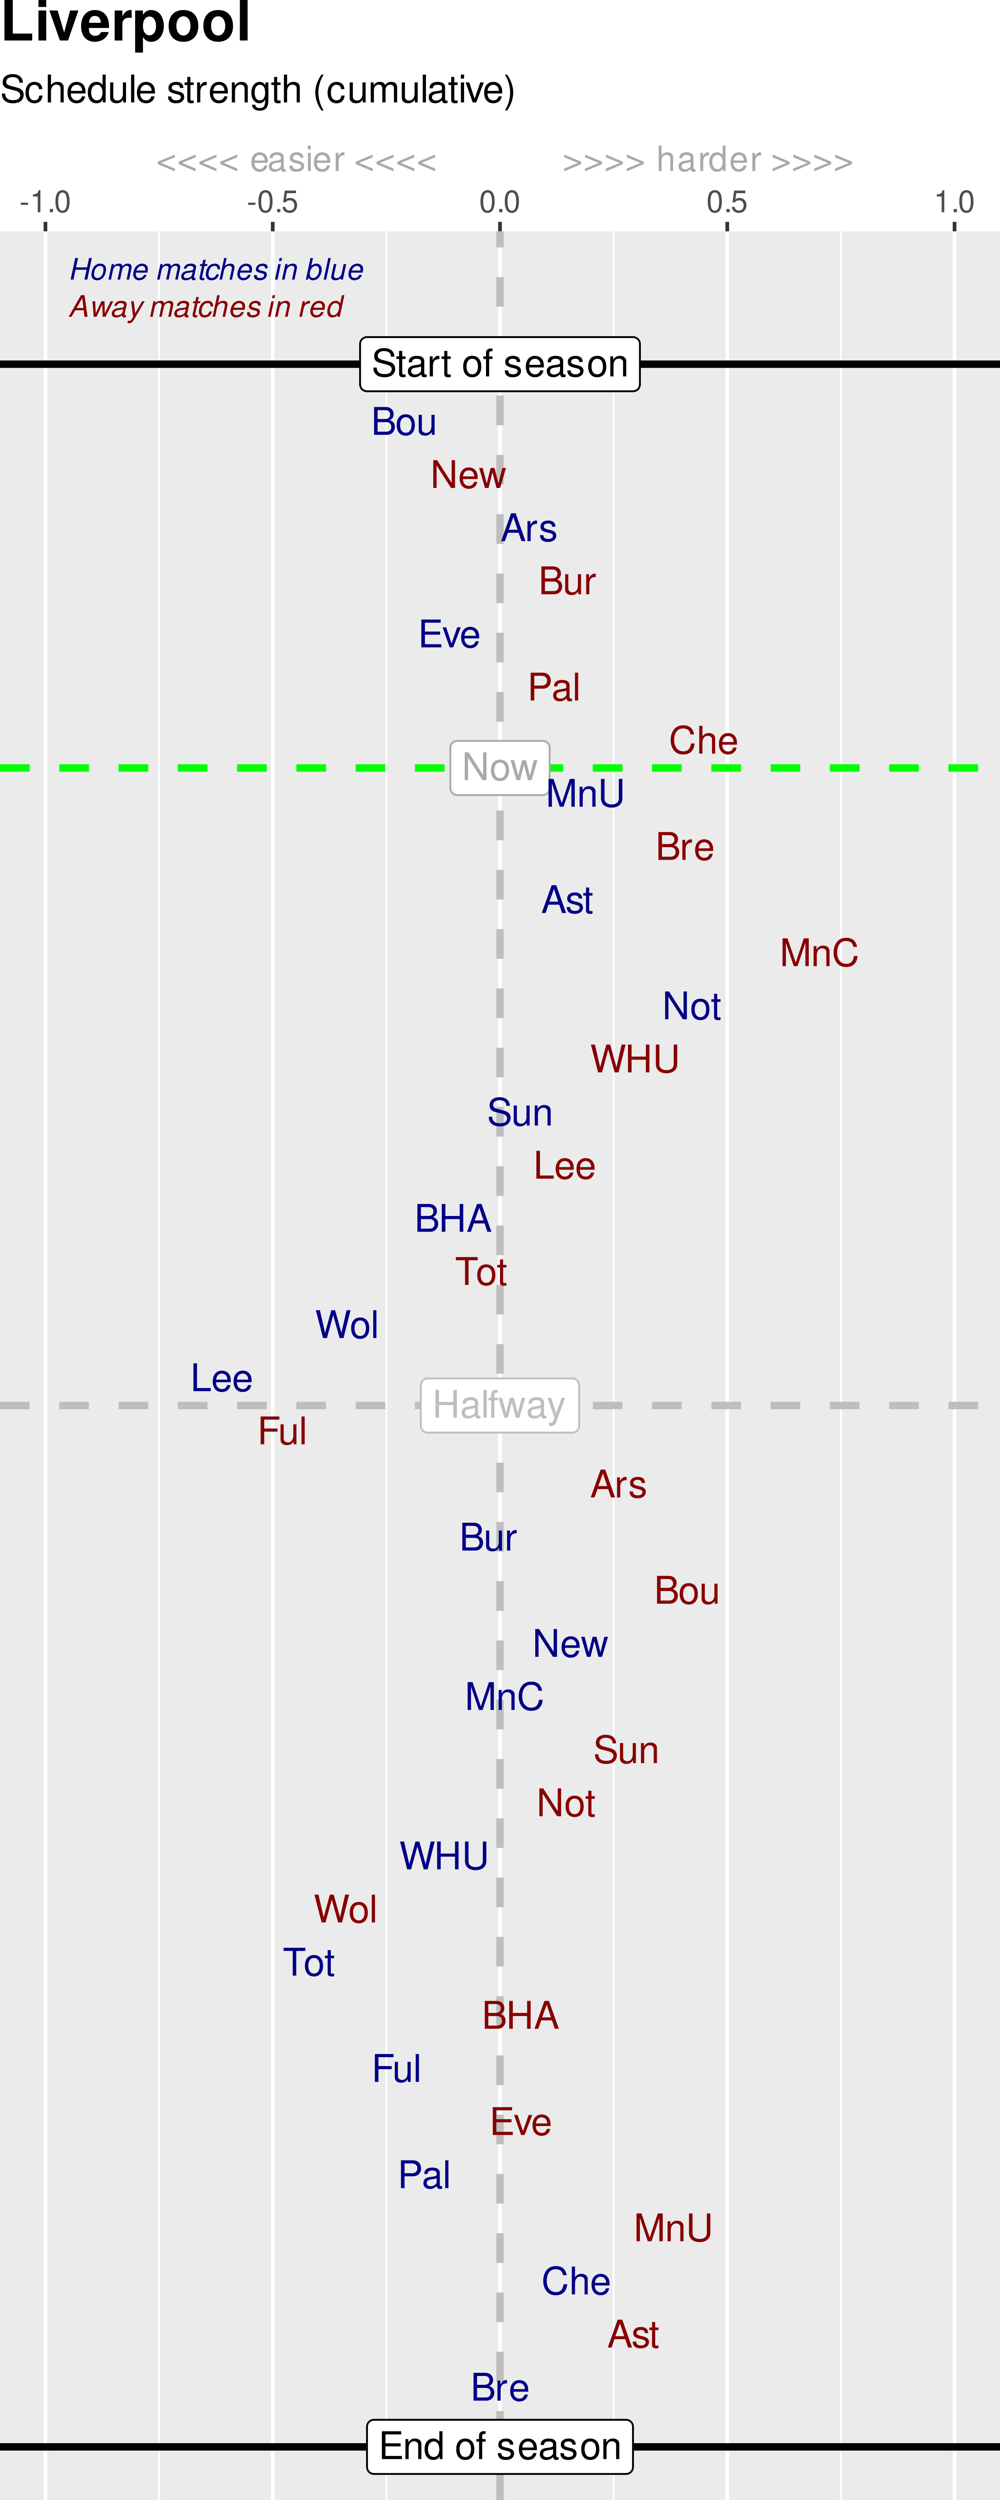 <?xml version="1.0" encoding="UTF-8"?>
<svg xmlns="http://www.w3.org/2000/svg" xmlns:xlink="http://www.w3.org/1999/xlink" width="288pt" height="720pt" viewBox="0 0 288 720" version="1.1">
<defs>
<g>
<symbol overflow="visible" id="glyph0-0">
<path style="stroke:none;" d=""/>
</symbol>
<symbol overflow="visible" id="glyph0-1">
<path style="stroke:none;" d="M 7.109 -8.016 L 6.141 -8.016 L 6.141 -1.469 L 1.953 -8.016 L 0.844 -8.016 L 0.844 0 L 1.797 0 L 1.797 -6.5 L 5.953 0 L 7.109 0 Z M 7.109 -8.016 "/>
</symbol>
<symbol overflow="visible" id="glyph0-2">
<path style="stroke:none;" d="M 2.984 -5.922 C 1.359 -5.922 0.391 -4.781 0.391 -2.844 C 0.391 -0.891 1.359 0.25 3 0.25 C 4.625 0.25 5.609 -0.906 5.609 -2.797 C 5.609 -4.797 4.656 -5.922 2.984 -5.922 Z M 3 -5.078 C 4.031 -5.078 4.656 -4.234 4.656 -2.812 C 4.656 -1.438 4.016 -0.594 3 -0.594 C 1.984 -0.594 1.359 -1.438 1.359 -2.844 C 1.359 -4.234 1.984 -5.078 3 -5.078 Z M 3 -5.078 "/>
</symbol>
<symbol overflow="visible" id="glyph0-3">
<path style="stroke:none;" d="M 6.094 0 L 7.781 -5.766 L 6.75 -5.766 L 5.609 -1.281 L 4.484 -5.766 L 3.359 -5.766 L 2.25 -1.281 L 1.078 -5.766 L 0.062 -5.766 L 1.734 0 L 2.766 0 L 3.891 -4.516 L 5.047 0 Z M 6.094 0 "/>
</symbol>
<symbol overflow="visible" id="glyph0-4">
<path style="stroke:none;" d="M 6.062 -3.656 L 6.062 0 L 7.078 0 L 7.078 -8.016 L 6.062 -8.016 L 6.062 -4.547 L 1.938 -4.547 L 1.938 -8.016 L 0.906 -8.016 L 0.906 0 L 1.938 0 L 1.938 -3.656 Z M 6.062 -3.656 "/>
</symbol>
<symbol overflow="visible" id="glyph0-5">
<path style="stroke:none;" d="M 5.891 -0.531 C 5.781 -0.516 5.734 -0.516 5.688 -0.516 C 5.375 -0.516 5.188 -0.688 5.188 -0.969 L 5.188 -4.359 C 5.188 -5.375 4.438 -5.922 3.031 -5.922 C 2.172 -5.922 1.5 -5.688 1.109 -5.266 C 0.844 -4.969 0.734 -4.625 0.719 -4.062 L 1.641 -4.062 C 1.719 -4.766 2.141 -5.078 2.984 -5.078 C 3.828 -5.078 4.281 -4.781 4.281 -4.219 L 4.281 -3.984 C 4.266 -3.594 4.062 -3.438 3.328 -3.344 C 2.031 -3.172 1.828 -3.141 1.469 -2.984 C 0.797 -2.703 0.469 -2.203 0.469 -1.453 C 0.469 -0.406 1.188 0.25 2.359 0.25 C 3.078 0.25 3.656 0 4.312 -0.594 C 4.375 0 4.656 0.25 5.266 0.25 C 5.453 0.25 5.578 0.234 5.891 0.156 Z M 4.281 -1.812 C 4.281 -1.5 4.188 -1.312 3.922 -1.062 C 3.547 -0.719 3.094 -0.547 2.547 -0.547 C 1.844 -0.547 1.422 -0.891 1.422 -1.469 C 1.422 -2.078 1.812 -2.391 2.812 -2.531 C 3.781 -2.656 3.969 -2.703 4.281 -2.844 Z M 4.281 -1.812 "/>
</symbol>
<symbol overflow="visible" id="glyph0-6">
<path style="stroke:none;" d="M 1.672 -8.016 L 0.75 -8.016 L 0.75 0 L 1.672 0 Z M 1.672 -8.016 "/>
</symbol>
<symbol overflow="visible" id="glyph0-7">
<path style="stroke:none;" d="M 2.844 -5.766 L 1.875 -5.766 L 1.875 -6.672 C 1.875 -7.047 2.094 -7.25 2.516 -7.25 C 2.594 -7.25 2.625 -7.25 2.844 -7.234 L 2.844 -8 C 2.625 -8.047 2.516 -8.047 2.328 -8.047 C 1.469 -8.047 0.969 -7.562 0.969 -6.75 L 0.969 -5.766 L 0.203 -5.766 L 0.203 -5.016 L 0.969 -5.016 L 0.969 0 L 1.875 0 L 1.875 -5.016 L 2.844 -5.016 Z M 2.844 -5.766 "/>
</symbol>
<symbol overflow="visible" id="glyph0-8">
<path style="stroke:none;" d="M 4.266 -5.766 L 2.672 -1.281 L 1.203 -5.766 L 0.219 -5.766 L 2.172 0.016 L 1.812 0.938 C 1.656 1.344 1.469 1.5 1.078 1.5 C 0.922 1.5 0.797 1.469 0.594 1.438 L 0.594 2.25 C 0.781 2.359 0.969 2.391 1.203 2.391 C 1.5 2.391 1.828 2.297 2.062 2.125 C 2.359 1.906 2.516 1.672 2.688 1.203 L 5.266 -5.766 Z M 4.266 -5.766 "/>
</symbol>
<symbol overflow="visible" id="glyph0-9">
<path style="stroke:none;" d="M 2.016 -3.656 L 6.375 -3.656 L 6.375 -4.547 L 2.016 -4.547 L 2.016 -7.109 L 6.547 -7.109 L 6.547 -8.016 L 0.984 -8.016 L 0.984 0 L 6.75 0 L 6.75 -0.906 L 2.016 -0.906 Z M 2.016 -3.656 "/>
</symbol>
<symbol overflow="visible" id="glyph0-10">
<path style="stroke:none;" d="M 0.766 -5.766 L 0.766 0 L 1.688 0 L 1.688 -3.172 C 1.688 -4.359 2.312 -5.125 3.25 -5.125 C 3.984 -5.125 4.438 -4.688 4.438 -4 L 4.438 0 L 5.359 0 L 5.359 -4.359 C 5.359 -5.312 4.641 -5.922 3.531 -5.922 C 2.672 -5.922 2.125 -5.594 1.609 -4.797 L 1.609 -5.766 Z M 0.766 -5.766 "/>
</symbol>
<symbol overflow="visible" id="glyph0-11">
<path style="stroke:none;" d="M 5.438 -8.016 L 4.531 -8.016 L 4.531 -5.031 C 4.141 -5.625 3.531 -5.922 2.766 -5.922 C 1.266 -5.922 0.281 -4.734 0.281 -2.891 C 0.281 -0.953 1.234 0.25 2.797 0.25 C 3.594 0.25 4.141 -0.047 4.625 -0.766 L 4.625 0 L 5.438 0 Z M 2.922 -5.078 C 3.906 -5.078 4.531 -4.203 4.531 -2.812 C 4.531 -1.484 3.891 -0.609 2.922 -0.609 C 1.906 -0.609 1.25 -1.5 1.25 -2.844 C 1.25 -4.188 1.906 -5.078 2.922 -5.078 Z M 2.922 -5.078 "/>
</symbol>
<symbol overflow="visible" id="glyph0-12">
<path style="stroke:none;" d=""/>
</symbol>
<symbol overflow="visible" id="glyph0-13">
<path style="stroke:none;" d="M 4.812 -4.156 C 4.812 -5.297 4.062 -5.922 2.734 -5.922 C 1.391 -5.922 0.516 -5.234 0.516 -4.172 C 0.516 -3.266 0.984 -2.844 2.344 -2.516 L 3.203 -2.297 C 3.844 -2.141 4.094 -1.906 4.094 -1.5 C 4.094 -0.953 3.547 -0.594 2.75 -0.594 C 2.25 -0.594 1.844 -0.734 1.609 -0.984 C 1.469 -1.141 1.391 -1.312 1.344 -1.719 L 0.375 -1.719 C 0.422 -0.391 1.172 0.25 2.672 0.25 C 4.125 0.25 5.047 -0.469 5.047 -1.578 C 5.047 -2.438 4.562 -2.906 3.422 -3.172 L 2.547 -3.391 C 1.797 -3.562 1.469 -3.812 1.469 -4.219 C 1.469 -4.75 1.953 -5.078 2.688 -5.078 C 3.438 -5.078 3.828 -4.766 3.844 -4.156 Z M 4.812 -4.156 "/>
</symbol>
<symbol overflow="visible" id="glyph0-14">
<path style="stroke:none;" d="M 5.641 -2.578 C 5.641 -3.453 5.578 -3.984 5.406 -4.406 C 5.031 -5.359 4.156 -5.922 3.078 -5.922 C 1.469 -5.922 0.438 -4.703 0.438 -2.812 C 0.438 -0.906 1.438 0.25 3.062 0.25 C 4.375 0.25 5.297 -0.5 5.516 -1.75 L 4.594 -1.75 C 4.344 -0.984 3.828 -0.594 3.094 -0.594 C 2.516 -0.594 2.016 -0.859 1.703 -1.344 C 1.484 -1.672 1.406 -2 1.391 -2.578 Z M 1.422 -3.328 C 1.5 -4.391 2.141 -5.078 3.062 -5.078 C 4 -5.078 4.656 -4.359 4.656 -3.328 Z M 1.422 -3.328 "/>
</symbol>
<symbol overflow="visible" id="glyph0-15">
<path style="stroke:none;" d="M 6.562 -5.672 C 6.562 -6.219 6.516 -6.375 6.344 -6.75 C 5.906 -7.672 4.969 -8.156 3.625 -8.156 C 1.859 -8.156 0.766 -7.25 0.766 -5.797 C 0.766 -4.812 1.281 -4.203 2.344 -3.922 L 4.328 -3.406 C 5.359 -3.141 5.812 -2.734 5.812 -2.094 C 5.812 -1.672 5.578 -1.234 5.234 -0.984 C 4.922 -0.766 4.406 -0.656 3.766 -0.656 C 2.875 -0.656 2.297 -0.859 1.906 -1.312 C 1.609 -1.672 1.484 -2.062 1.5 -2.547 L 0.531 -2.547 C 0.531 -1.812 0.688 -1.328 1 -0.891 C 1.547 -0.125 2.469 0.25 3.703 0.25 C 4.656 0.25 5.438 0.031 5.953 -0.359 C 6.484 -0.797 6.828 -1.5 6.828 -2.203 C 6.828 -3.188 6.219 -3.922 5.125 -4.219 L 3.109 -4.75 C 2.141 -5.016 1.797 -5.328 1.797 -5.938 C 1.797 -6.75 2.516 -7.297 3.594 -7.297 C 4.859 -7.297 5.578 -6.719 5.594 -5.672 Z M 6.562 -5.672 "/>
</symbol>
<symbol overflow="visible" id="glyph0-16">
<path style="stroke:none;" d="M 2.797 -5.766 L 1.844 -5.766 L 1.844 -7.344 L 0.938 -7.344 L 0.938 -5.766 L 0.156 -5.766 L 0.156 -5.016 L 0.938 -5.016 L 0.938 -0.656 C 0.938 -0.062 1.328 0.25 2.047 0.25 C 2.281 0.25 2.484 0.234 2.797 0.172 L 2.797 -0.594 C 2.656 -0.562 2.547 -0.547 2.359 -0.547 C 1.953 -0.547 1.844 -0.656 1.844 -1.062 L 1.844 -5.016 L 2.797 -5.016 Z M 2.797 -5.766 "/>
</symbol>
<symbol overflow="visible" id="glyph0-17">
<path style="stroke:none;" d="M 0.766 -5.766 L 0.766 0 L 1.688 0 L 1.688 -2.984 C 1.688 -4.375 2.266 -5 3.531 -4.969 L 3.531 -5.891 C 3.375 -5.922 3.281 -5.922 3.172 -5.922 C 2.578 -5.922 2.141 -5.578 1.609 -4.719 L 1.609 -5.766 Z M 0.766 -5.766 "/>
</symbol>
<symbol overflow="visible" id="glyph0-18">
<path style="stroke:none;" d="M 0.875 0 L 4.484 0 C 5.25 0 5.812 -0.203 6.234 -0.672 C 6.641 -1.094 6.859 -1.656 6.859 -2.281 C 6.859 -3.25 6.406 -3.844 5.391 -4.234 C 6.125 -4.578 6.5 -5.156 6.5 -5.984 C 6.5 -6.578 6.281 -7.078 5.859 -7.453 C 5.438 -7.844 4.891 -8.016 4.125 -8.016 L 0.875 -8.016 Z M 1.891 -4.562 L 1.891 -7.109 L 3.875 -7.109 C 4.438 -7.109 4.766 -7.047 5.031 -6.828 C 5.328 -6.609 5.484 -6.281 5.484 -5.844 C 5.484 -5.406 5.328 -5.078 5.031 -4.844 C 4.766 -4.641 4.438 -4.562 3.875 -4.562 Z M 1.891 -0.906 L 1.891 -3.656 L 4.391 -3.656 C 5.297 -3.656 5.828 -3.141 5.828 -2.281 C 5.828 -1.422 5.297 -0.906 4.391 -0.906 Z M 1.891 -0.906 "/>
</symbol>
<symbol overflow="visible" id="glyph0-19">
<path style="stroke:none;" d="M 5.297 0 L 5.297 -5.766 L 4.391 -5.766 L 4.391 -2.5 C 4.391 -1.312 3.766 -0.547 2.812 -0.547 C 2.094 -0.547 1.625 -0.984 1.625 -1.688 L 1.625 -5.766 L 0.719 -5.766 L 0.719 -1.312 C 0.719 -0.359 1.438 0.25 2.547 0.25 C 3.406 0.25 3.938 -0.047 4.484 -0.797 L 4.484 0 Z M 5.297 0 "/>
</symbol>
<symbol overflow="visible" id="glyph0-20">
<path style="stroke:none;" d="M 5.219 -2.406 L 6.031 0 L 7.188 0 L 4.359 -8.016 L 3.047 -8.016 L 0.188 0 L 1.281 0 L 2.125 -2.406 Z M 4.922 -3.266 L 2.375 -3.266 L 3.703 -6.922 Z M 4.922 -3.266 "/>
</symbol>
<symbol overflow="visible" id="glyph0-21">
<path style="stroke:none;" d="M 3.141 0 L 5.344 -5.766 L 4.312 -5.766 L 2.688 -1.094 L 1.141 -5.766 L 0.109 -5.766 L 2.141 0 Z M 3.141 0 "/>
</symbol>
<symbol overflow="visible" id="glyph0-22">
<path style="stroke:none;" d="M 2.031 -3.406 L 4.547 -3.406 C 5.172 -3.406 5.672 -3.594 6.094 -3.969 C 6.578 -4.406 6.781 -4.922 6.781 -5.672 C 6.781 -7.172 5.891 -8.016 4.312 -8.016 L 1 -8.016 L 1 0 L 2.031 0 Z M 2.031 -4.297 L 2.031 -7.109 L 4.156 -7.109 C 5.141 -7.109 5.719 -6.594 5.719 -5.703 C 5.719 -4.828 5.141 -4.297 4.156 -4.297 Z M 2.031 -4.297 "/>
</symbol>
<symbol overflow="visible" id="glyph0-23">
<path style="stroke:none;" d="M 7.281 -5.531 C 6.969 -7.297 5.953 -8.156 4.188 -8.156 C 3.109 -8.156 2.25 -7.812 1.656 -7.156 C 0.922 -6.359 0.531 -5.219 0.531 -3.922 C 0.531 -2.594 0.938 -1.469 1.688 -0.688 C 2.312 -0.047 3.109 0.25 4.141 0.25 C 6.109 0.25 7.203 -0.797 7.453 -2.922 L 6.391 -2.922 C 6.297 -2.375 6.188 -2 6.031 -1.688 C 5.703 -1.016 5.016 -0.656 4.156 -0.656 C 2.562 -0.656 1.547 -1.922 1.547 -3.922 C 1.547 -5.984 2.516 -7.25 4.062 -7.25 C 4.719 -7.25 5.328 -7.062 5.656 -6.75 C 5.953 -6.469 6.109 -6.141 6.234 -5.531 Z M 7.281 -5.531 "/>
</symbol>
<symbol overflow="visible" id="glyph0-24">
<path style="stroke:none;" d="M 0.766 -8.016 L 0.766 0 L 1.688 0 L 1.688 -3.172 C 1.688 -4.359 2.297 -5.125 3.25 -5.125 C 3.547 -5.125 3.844 -5.031 4.062 -4.875 C 4.328 -4.672 4.438 -4.406 4.438 -4 L 4.438 0 L 5.344 0 L 5.344 -4.359 C 5.344 -5.328 4.656 -5.922 3.531 -5.922 C 2.719 -5.922 2.219 -5.672 1.688 -4.969 L 1.688 -8.016 Z M 0.766 -8.016 "/>
</symbol>
<symbol overflow="visible" id="glyph0-25">
<path style="stroke:none;" d="M 5.141 0 L 7.406 -6.719 L 7.406 0 L 8.375 0 L 8.375 -8.016 L 6.953 -8.016 L 4.625 -1.031 L 2.25 -8.016 L 0.828 -8.016 L 0.828 0 L 1.797 0 L 1.797 -6.719 L 4.062 0 Z M 5.141 0 "/>
</symbol>
<symbol overflow="visible" id="glyph0-26">
<path style="stroke:none;" d="M 6.078 -8.016 L 6.078 -2.391 C 6.078 -1.312 5.297 -0.656 4 -0.656 C 3.406 -0.656 2.922 -0.797 2.547 -1.062 C 2.141 -1.375 1.953 -1.781 1.953 -2.391 L 1.953 -8.016 L 0.938 -8.016 L 0.938 -2.391 C 0.938 -0.766 2.094 0.25 4 0.25 C 5.891 0.25 7.094 -0.781 7.094 -2.391 L 7.094 -8.016 Z M 6.078 -8.016 "/>
</symbol>
<symbol overflow="visible" id="glyph0-27">
<path style="stroke:none;" d="M 8.188 0 L 10.219 -8.016 L 9.078 -8.016 L 7.594 -1.5 L 5.781 -8.016 L 4.672 -8.016 L 2.891 -1.5 L 1.391 -8.016 L 0.234 -8.016 L 2.297 0 L 3.422 0 L 5.219 -6.594 L 7.062 0 Z M 8.188 0 "/>
</symbol>
<symbol overflow="visible" id="glyph0-28">
<path style="stroke:none;" d="M 1.906 -8.016 L 0.875 -8.016 L 0.875 0 L 5.859 0 L 5.859 -0.906 L 1.906 -0.906 Z M 1.906 -8.016 "/>
</symbol>
<symbol overflow="visible" id="glyph0-29">
<path style="stroke:none;" d="M 3.891 -7.109 L 6.516 -7.109 L 6.516 -8.016 L 0.234 -8.016 L 0.234 -7.109 L 2.875 -7.109 L 2.875 0 L 3.891 0 Z M 3.891 -7.109 "/>
</symbol>
<symbol overflow="visible" id="glyph0-30">
<path style="stroke:none;" d="M 2.016 -3.656 L 5.844 -3.656 L 5.844 -4.547 L 2.016 -4.547 L 2.016 -7.109 L 6.375 -7.109 L 6.375 -8.016 L 0.984 -8.016 L 0.984 0 L 2.016 0 Z M 2.016 -3.656 "/>
</symbol>
<symbol overflow="visible" id="glyph0-31">
<path style="stroke:none;" d="M 5.188 -3.828 C 5.141 -4.391 5.016 -4.75 4.797 -5.078 C 4.406 -5.609 3.703 -5.922 2.906 -5.922 C 1.344 -5.922 0.344 -4.703 0.344 -2.781 C 0.344 -0.922 1.328 0.25 2.891 0.25 C 4.266 0.25 5.141 -0.578 5.25 -1.984 L 4.328 -1.984 C 4.172 -1.062 3.703 -0.594 2.922 -0.594 C 1.906 -0.594 1.297 -1.422 1.297 -2.781 C 1.297 -4.219 1.891 -5.078 2.891 -5.078 C 3.656 -5.078 4.141 -4.625 4.25 -3.828 Z M 5.188 -3.828 "/>
</symbol>
<symbol overflow="visible" id="glyph0-32">
<path style="stroke:none;" d="M 4.438 -5.766 L 4.438 -4.922 C 3.984 -5.625 3.469 -5.922 2.75 -5.922 C 1.359 -5.922 0.391 -4.625 0.391 -2.781 C 0.391 -1.812 0.609 -1.109 1.109 -0.531 C 1.547 -0.016 2.094 0.25 2.688 0.25 C 3.375 0.25 3.875 -0.062 4.359 -0.781 L 4.359 -0.484 C 4.359 1.062 3.922 1.625 2.781 1.625 C 2 1.625 1.594 1.312 1.5 0.656 L 0.578 0.656 C 0.656 1.734 1.5 2.391 2.766 2.391 C 3.609 2.391 4.312 2.125 4.688 1.656 C 5.125 1.125 5.297 0.406 5.297 -0.953 L 5.297 -5.766 Z M 2.844 -5.078 C 3.812 -5.078 4.359 -4.266 4.359 -2.812 C 4.359 -1.406 3.797 -0.594 2.844 -0.594 C 1.891 -0.594 1.344 -1.422 1.344 -2.844 C 1.344 -4.25 1.891 -5.078 2.844 -5.078 Z M 2.844 -5.078 "/>
</symbol>
<symbol overflow="visible" id="glyph0-33">
<path style="stroke:none;" d="M 2.594 -8.016 C 1.5 -6.578 0.797 -4.578 0.797 -2.844 C 0.797 -1.109 1.5 0.891 2.594 2.328 L 3.203 2.328 C 2.234 0.766 1.688 -1.094 1.688 -2.844 C 1.688 -4.594 2.234 -6.453 3.203 -8.016 Z M 2.594 -8.016 "/>
</symbol>
<symbol overflow="visible" id="glyph0-34">
<path style="stroke:none;" d="M 0.766 -5.766 L 0.766 0 L 1.688 0 L 1.688 -3.625 C 1.688 -4.453 2.297 -5.125 3.047 -5.125 C 3.734 -5.125 4.109 -4.703 4.109 -3.969 L 4.109 0 L 5.031 0 L 5.031 -3.625 C 5.031 -4.453 5.641 -5.125 6.391 -5.125 C 7.062 -5.125 7.453 -4.703 7.453 -3.969 L 7.453 0 L 8.375 0 L 8.375 -4.328 C 8.375 -5.359 7.781 -5.922 6.703 -5.922 C 5.938 -5.922 5.484 -5.703 4.938 -5.047 C 4.594 -5.672 4.141 -5.922 3.391 -5.922 C 2.625 -5.922 2.094 -5.641 1.609 -4.953 L 1.609 -5.766 Z M 0.766 -5.766 "/>
</symbol>
<symbol overflow="visible" id="glyph0-35">
<path style="stroke:none;" d="M 1.656 -5.766 L 0.734 -5.766 L 0.734 0 L 1.656 0 Z M 1.656 -8.016 L 0.719 -8.016 L 0.719 -6.859 L 1.656 -6.859 Z M 1.656 -8.016 "/>
</symbol>
<symbol overflow="visible" id="glyph0-36">
<path style="stroke:none;" d="M 1.016 2.328 C 2.125 0.891 2.812 -1.109 2.812 -2.844 C 2.812 -4.578 2.125 -6.578 1.016 -8.016 L 0.422 -8.016 C 1.391 -6.453 1.922 -4.594 1.922 -2.844 C 1.922 -1.094 1.391 0.766 0.422 2.328 Z M 1.016 2.328 "/>
</symbol>
<symbol overflow="visible" id="glyph1-0">
<path style="stroke:none;" d=""/>
</symbol>
<symbol overflow="visible" id="glyph1-1">
<path style="stroke:none;" d="M 1.406 -2.078 L 1.172 -2.078 L 1.172 -1.297 C 1.078 -1.453 0.906 -1.531 0.719 -1.531 C 0.328 -1.531 0.078 -1.219 0.078 -0.75 C 0.078 -0.25 0.312 0.062 0.719 0.062 C 0.922 0.062 1.062 -0.016 1.203 -0.203 L 1.203 0 L 1.406 0 Z M 0.75 -1.312 C 1.016 -1.312 1.172 -1.094 1.172 -0.734 C 1.172 -0.391 1 -0.156 0.75 -0.156 C 0.5 -0.156 0.328 -0.391 0.328 -0.734 C 0.328 -1.078 0.5 -1.312 0.75 -1.312 Z M 0.75 -1.312 "/>
</symbol>
<symbol overflow="visible" id="glyph1-2">
<path style="stroke:none;" d="M 0.781 -1.531 C 0.359 -1.531 0.109 -1.234 0.109 -0.734 C 0.109 -0.234 0.359 0.062 0.781 0.062 C 1.203 0.062 1.453 -0.234 1.453 -0.719 C 1.453 -1.234 1.203 -1.531 0.781 -1.531 Z M 0.781 -1.312 C 1.047 -1.312 1.203 -1.094 1.203 -0.719 C 1.203 -0.375 1.031 -0.156 0.781 -0.156 C 0.516 -0.156 0.344 -0.375 0.344 -0.734 C 0.344 -1.094 0.516 -1.312 0.781 -1.312 Z M 0.781 -1.312 "/>
</symbol>
<symbol overflow="visible" id="glyph1-3">
<path style="stroke:none;" d="M 0.719 -1.484 L 0.484 -1.484 L 0.484 -1.906 L 0.234 -1.906 L 0.234 -1.484 L 0.047 -1.484 L 0.047 -1.297 L 0.234 -1.297 L 0.234 -0.172 C 0.234 -0.016 0.344 0.062 0.531 0.062 C 0.594 0.062 0.641 0.062 0.719 0.047 L 0.719 -0.156 C 0.688 -0.141 0.656 -0.141 0.609 -0.141 C 0.5 -0.141 0.484 -0.172 0.484 -0.281 L 0.484 -1.297 L 0.719 -1.297 Z M 0.719 -1.484 "/>
</symbol>
<symbol overflow="visible" id="glyph2-0">
<path style="stroke:none;" d=""/>
</symbol>
<symbol overflow="visible" id="glyph2-1">
<path style="stroke:none;" d="M 4.469 -1.875 L 4.703 0 L 5.578 0 L 4.703 -6.219 L 3.688 -6.219 L 0.141 0 L 0.984 0 L 2.031 -1.875 Z M 4.391 -2.531 L 2.422 -2.531 L 4.047 -5.375 Z M 4.391 -2.531 "/>
</symbol>
<symbol overflow="visible" id="glyph2-2">
<path style="stroke:none;" d="M 4.75 0 L 7 -4.469 L 6.219 -4.469 L 4.547 -0.984 L 4.453 -4.469 L 3.562 -4.469 L 1.938 -0.984 L 1.781 -4.469 L 1 -4.469 L 1.344 0 L 2.172 0 L 3.828 -3.562 L 3.938 0 Z M 4.75 0 "/>
</symbol>
<symbol overflow="visible" id="glyph2-3">
<path style="stroke:none;" d="M 4.703 -0.438 C 4.625 -0.422 4.594 -0.422 4.562 -0.422 C 4.391 -0.422 4.281 -0.484 4.25 -0.578 C 4.234 -0.609 4.234 -0.625 4.234 -0.672 C 4.234 -0.688 4.234 -0.719 4.25 -0.75 L 4.797 -3.312 C 4.844 -3.547 4.844 -3.547 4.844 -3.641 C 4.844 -4.047 4.5 -4.406 3.984 -4.531 C 3.781 -4.578 3.578 -4.594 3.359 -4.594 C 2.172 -4.594 1.453 -4.094 1.281 -3.141 L 2 -3.141 C 2.078 -3.391 2.141 -3.5 2.266 -3.625 C 2.453 -3.828 2.812 -3.938 3.172 -3.938 C 3.562 -3.938 3.875 -3.812 4.016 -3.594 C 4.062 -3.547 4.078 -3.469 4.078 -3.391 C 4.078 -3.359 4.062 -3.297 4.062 -3.234 L 4.031 -3.078 C 3.969 -2.75 3.781 -2.625 3.172 -2.578 C 2.328 -2.5 1.938 -2.438 1.641 -2.328 C 1.078 -2.109 0.719 -1.734 0.594 -1.234 C 0.578 -1.125 0.547 -1 0.547 -0.891 C 0.547 -0.406 0.797 -0.047 1.219 0.109 C 1.375 0.156 1.578 0.203 1.781 0.203 C 2.094 0.203 2.438 0.141 2.75 0.031 C 3.016 -0.062 3.141 -0.156 3.5 -0.453 L 3.5 -0.359 C 3.5 -0.125 3.625 0.078 3.828 0.141 C 3.922 0.172 4.031 0.203 4.141 0.203 C 4.25 0.203 4.281 0.203 4.484 0.141 C 4.5 0.141 4.547 0.125 4.594 0.125 Z M 3.672 -1.406 C 3.562 -0.875 2.812 -0.422 2.062 -0.422 C 1.766 -0.422 1.547 -0.5 1.422 -0.625 C 1.344 -0.719 1.312 -0.844 1.312 -0.984 C 1.312 -1.266 1.469 -1.547 1.719 -1.703 C 1.922 -1.828 2.172 -1.891 2.609 -1.953 C 3.469 -2.078 3.469 -2.078 3.844 -2.203 Z M 3.672 -1.406 "/>
</symbol>
<symbol overflow="visible" id="glyph2-4">
<path style="stroke:none;" d="M 4.281 -4.469 L 2.281 -1 L 1.891 -4.469 L 1.125 -4.469 L 1.703 0.031 L 1.266 0.719 C 1.078 1.031 1 1.078 0.812 1.141 C 0.75 1.156 0.656 1.172 0.578 1.172 C 0.484 1.172 0.453 1.172 0.203 1.141 L 0.062 1.781 C 0.156 1.812 0.219 1.828 0.281 1.844 C 0.344 1.844 0.406 1.859 0.484 1.859 C 1.094 1.859 1.531 1.578 1.891 0.938 L 5.031 -4.469 Z M 4.281 -4.469 "/>
</symbol>
<symbol overflow="visible" id="glyph2-5">
<path style="stroke:none;" d=""/>
</symbol>
<symbol overflow="visible" id="glyph2-6">
<path style="stroke:none;" d="M 1.547 -4.469 L 0.609 0 L 1.328 0 L 1.922 -2.812 C 2.062 -3.453 2.641 -3.984 3.203 -3.984 C 3.578 -3.984 3.859 -3.781 3.906 -3.516 C 3.906 -3.484 3.906 -3.453 3.906 -3.391 C 3.906 -3.297 3.891 -3.188 3.875 -3.078 L 3.219 0 L 3.938 0 L 4.531 -2.812 C 4.672 -3.469 5.25 -3.984 5.875 -3.984 C 6.266 -3.984 6.516 -3.734 6.516 -3.328 C 6.516 -3.203 6.516 -3.203 6.438 -2.906 L 5.828 0 L 6.547 0 L 7.219 -3.188 C 7.25 -3.281 7.266 -3.562 7.266 -3.656 C 7.266 -3.875 7.172 -4.125 7 -4.312 C 6.812 -4.516 6.594 -4.594 6.188 -4.594 C 5.625 -4.594 5.141 -4.375 4.641 -3.891 C 4.562 -4.203 4.375 -4.406 4.125 -4.516 C 3.969 -4.578 3.812 -4.594 3.609 -4.594 C 3.016 -4.594 2.641 -4.422 2.094 -3.922 L 2.203 -4.469 Z M 1.547 -4.469 "/>
</symbol>
<symbol overflow="visible" id="glyph2-7">
<path style="stroke:none;" d="M 3.125 -4.469 L 2.359 -4.469 L 2.625 -5.703 L 1.906 -5.703 L 1.641 -4.469 L 1.047 -4.469 L 0.922 -3.906 L 1.531 -3.906 L 0.859 -0.75 C 0.844 -0.656 0.828 -0.562 0.828 -0.484 C 0.828 -0.141 0.969 0.062 1.312 0.156 C 1.406 0.172 1.5 0.203 1.594 0.203 C 1.766 0.203 2.016 0.172 2.141 0.141 L 2.281 -0.484 C 2 -0.422 1.984 -0.422 1.875 -0.422 C 1.703 -0.422 1.609 -0.484 1.562 -0.594 C 1.562 -0.609 1.562 -0.625 1.562 -0.641 C 1.562 -0.672 1.562 -0.719 1.578 -0.766 L 2.25 -3.906 L 3 -3.906 Z M 3.125 -4.469 "/>
</symbol>
<symbol overflow="visible" id="glyph2-8">
<path style="stroke:none;" d="M 4.703 -2.969 L 4.703 -3.094 C 4.719 -3.219 4.719 -3.312 4.719 -3.344 C 4.719 -3.828 4.344 -4.344 3.875 -4.5 C 3.688 -4.562 3.484 -4.594 3.25 -4.594 C 2.484 -4.594 1.797 -4.281 1.344 -3.688 C 0.938 -3.172 0.641 -2.234 0.641 -1.453 C 0.641 -0.766 1.031 -0.141 1.547 0.078 C 1.75 0.156 1.984 0.203 2.25 0.203 C 2.938 0.203 3.531 -0.047 3.922 -0.516 C 4.141 -0.766 4.281 -1.062 4.422 -1.531 L 3.703 -1.531 C 3.453 -0.844 2.984 -0.453 2.359 -0.453 C 2 -0.453 1.703 -0.625 1.547 -0.891 C 1.453 -1.078 1.406 -1.312 1.406 -1.547 C 1.406 -2.094 1.578 -2.734 1.859 -3.188 C 2.188 -3.688 2.609 -3.938 3.125 -3.938 C 3.562 -3.938 3.844 -3.766 3.953 -3.422 C 3.969 -3.328 4 -3.25 4 -3.156 C 4 -3.109 4 -3.047 3.984 -2.969 Z M 4.703 -2.969 "/>
</symbol>
<symbol overflow="visible" id="glyph2-9">
<path style="stroke:none;" d="M 1.922 -6.219 L 0.594 0 L 1.312 0 L 1.828 -2.469 C 2.031 -3.406 2.641 -3.984 3.406 -3.984 C 3.844 -3.984 4.141 -3.688 4.141 -3.266 C 4.141 -3.156 4.141 -3.156 4.094 -2.922 L 3.469 0 L 4.188 0 L 4.859 -3.203 C 4.891 -3.312 4.891 -3.422 4.891 -3.531 C 4.891 -4.047 4.609 -4.438 4.172 -4.547 C 4.031 -4.578 3.906 -4.594 3.75 -4.594 C 3.109 -4.594 2.703 -4.422 2.156 -3.922 L 2.641 -6.219 Z M 1.922 -6.219 "/>
</symbol>
<symbol overflow="visible" id="glyph2-10">
<path style="stroke:none;" d="M 4.797 -2 C 4.922 -2.656 4.953 -2.859 4.953 -3.141 C 4.953 -3.969 4.234 -4.594 3.312 -4.594 C 2.578 -4.594 1.875 -4.25 1.438 -3.672 C 1.031 -3.141 0.719 -2.172 0.719 -1.469 C 0.719 -1.016 0.922 -0.547 1.25 -0.234 C 1.547 0.062 1.922 0.203 2.406 0.203 C 3.422 0.203 4.312 -0.438 4.578 -1.359 L 3.859 -1.359 C 3.547 -0.766 3.094 -0.453 2.531 -0.453 C 1.844 -0.453 1.469 -0.875 1.469 -1.609 C 1.469 -1.797 1.469 -1.875 1.516 -2 Z M 1.656 -2.609 C 1.891 -3.391 2.516 -3.938 3.203 -3.938 C 3.734 -3.938 4.062 -3.656 4.172 -3.141 C 4.188 -3.062 4.203 -2.984 4.203 -2.891 C 4.203 -2.812 4.188 -2.75 4.172 -2.609 Z M 1.656 -2.609 "/>
</symbol>
<symbol overflow="visible" id="glyph2-11">
<path style="stroke:none;" d="M 4.391 -3.219 C 4.422 -3.406 4.438 -3.484 4.438 -3.594 C 4.438 -4.188 3.875 -4.594 3.031 -4.594 C 2.438 -4.594 1.906 -4.422 1.562 -4.094 C 1.25 -3.781 1.047 -3.344 1.047 -2.938 C 1.047 -2.422 1.344 -2.172 2.234 -1.938 L 2.859 -1.781 C 3.141 -1.703 3.266 -1.656 3.344 -1.562 C 3.406 -1.484 3.453 -1.359 3.453 -1.281 C 3.453 -1.172 3.375 -0.969 3.297 -0.859 C 3.156 -0.688 2.906 -0.547 2.594 -0.5 C 2.469 -0.469 2.359 -0.453 2.234 -0.453 C 1.719 -0.453 1.422 -0.625 1.344 -0.938 C 1.328 -1 1.312 -1.062 1.312 -1.125 C 1.312 -1.172 1.328 -1.25 1.328 -1.328 L 0.578 -1.328 C 0.531 -1.141 0.516 -1.031 0.516 -0.891 C 0.516 -0.391 0.875 -0.016 1.469 0.125 C 1.672 0.172 1.891 0.203 2.109 0.203 C 3.375 0.203 4.203 -0.453 4.203 -1.469 C 4.203 -2 3.922 -2.266 3.172 -2.453 L 2.531 -2.625 C 2.125 -2.719 1.891 -2.859 1.812 -3.031 C 1.812 -3.047 1.797 -3.094 1.797 -3.125 C 1.797 -3.297 1.906 -3.516 2.062 -3.656 C 2.266 -3.859 2.516 -3.938 2.891 -3.938 C 3.297 -3.938 3.547 -3.828 3.641 -3.594 C 3.672 -3.547 3.672 -3.484 3.672 -3.406 C 3.672 -3.359 3.672 -3.297 3.672 -3.219 Z M 4.391 -3.219 "/>
</symbol>
<symbol overflow="visible" id="glyph2-12">
<path style="stroke:none;" d="M 2.234 -4.469 L 1.516 -4.469 L 0.562 0 L 1.281 0 Z M 2.609 -6.219 L 1.891 -6.219 L 1.703 -5.344 L 2.422 -5.344 Z M 2.609 -6.219 "/>
</symbol>
<symbol overflow="visible" id="glyph2-13">
<path style="stroke:none;" d="M 1.547 -4.469 L 0.594 0 L 1.312 0 L 1.828 -2.469 C 2.031 -3.406 2.641 -3.984 3.406 -3.984 C 3.828 -3.984 4.141 -3.688 4.141 -3.297 C 4.141 -3.234 4.125 -3.125 4.094 -2.984 L 3.469 0 L 4.188 0 L 4.859 -3.203 C 4.891 -3.312 4.891 -3.422 4.891 -3.531 C 4.891 -4.031 4.594 -4.422 4.156 -4.547 C 4.031 -4.578 3.891 -4.594 3.734 -4.594 C 3.094 -4.594 2.531 -4.375 2.078 -3.922 L 2.188 -4.469 Z M 1.547 -4.469 "/>
</symbol>
<symbol overflow="visible" id="glyph2-14">
<path style="stroke:none;" d="M 1.531 -4.469 L 0.594 0 L 1.312 0 L 1.797 -2.328 C 2.016 -3.328 2.578 -3.844 3.484 -3.844 L 3.562 -3.844 L 3.719 -4.578 L 3.672 -4.578 C 3.594 -4.594 3.531 -4.594 3.453 -4.594 C 2.953 -4.594 2.578 -4.375 2.031 -3.766 L 2.188 -4.469 Z M 1.531 -4.469 "/>
</symbol>
<symbol overflow="visible" id="glyph2-15">
<path style="stroke:none;" d="M 5.547 -6.219 L 4.828 -6.219 L 4.312 -3.828 C 4.109 -4.25 3.906 -4.438 3.547 -4.531 C 3.406 -4.578 3.25 -4.594 3.094 -4.594 C 1.688 -4.594 0.625 -3.25 0.625 -1.453 C 0.625 -0.453 1.188 0.203 2.078 0.203 C 2.453 0.203 2.844 0.078 3.188 -0.125 C 3.438 -0.281 3.547 -0.406 3.672 -0.641 L 3.531 0 L 4.219 0 Z M 3.031 -3.938 C 3.422 -3.938 3.781 -3.734 3.922 -3.406 C 4 -3.234 4.031 -3.031 4.031 -2.797 C 4.031 -2.281 3.906 -1.766 3.641 -1.328 C 3.312 -0.75 2.891 -0.453 2.375 -0.453 C 1.953 -0.453 1.641 -0.656 1.5 -0.984 C 1.422 -1.172 1.375 -1.391 1.375 -1.625 C 1.375 -2.562 1.844 -3.531 2.469 -3.828 C 2.641 -3.906 2.797 -3.938 3.031 -3.938 Z M 3.031 -3.938 "/>
</symbol>
<symbol overflow="visible" id="glyph2-16">
<path style="stroke:none;" d="M 5.297 -2.828 L 4.688 0 L 5.5 0 L 6.812 -6.219 L 6.016 -6.219 L 5.438 -3.531 L 2.266 -3.531 L 2.828 -6.219 L 2.031 -6.219 L 0.703 0 L 1.516 0 L 2.109 -2.828 Z M 5.297 -2.828 "/>
</symbol>
<symbol overflow="visible" id="glyph2-17">
<path style="stroke:none;" d="M 3.281 -4.594 C 1.984 -4.594 1.125 -3.766 0.781 -2.203 C 0.719 -1.922 0.688 -1.656 0.688 -1.406 C 0.688 -0.453 1.344 0.203 2.297 0.203 C 3.109 0.203 3.766 -0.141 4.234 -0.797 C 4.625 -1.328 4.906 -2.266 4.906 -3 C 4.906 -3.641 4.578 -4.219 4.062 -4.438 C 3.828 -4.547 3.578 -4.594 3.281 -4.594 Z M 3.172 -3.938 C 3.594 -3.938 3.953 -3.719 4.078 -3.375 C 4.141 -3.203 4.156 -3.047 4.156 -2.844 C 4.156 -1.875 3.719 -0.938 3.078 -0.609 C 2.859 -0.516 2.656 -0.453 2.422 -0.453 C 2 -0.453 1.656 -0.672 1.531 -1.031 C 1.469 -1.203 1.438 -1.375 1.438 -1.562 C 1.438 -1.969 1.531 -2.406 1.688 -2.812 C 1.891 -3.281 2.156 -3.594 2.531 -3.781 C 2.734 -3.891 2.938 -3.938 3.172 -3.938 Z M 3.172 -3.938 "/>
</symbol>
<symbol overflow="visible" id="glyph2-18">
<path style="stroke:none;" d="M 1.781 -6.219 L 0.453 0 L 1.094 0 L 1.25 -0.672 C 1.516 -0.047 1.875 0.203 2.516 0.203 C 3.078 0.203 3.688 -0.062 4.062 -0.469 C 4.641 -1.078 5.016 -2.047 5.016 -2.922 C 5.016 -3.609 4.672 -4.203 4.125 -4.469 C 3.938 -4.562 3.734 -4.594 3.5 -4.594 C 3.156 -4.594 2.781 -4.5 2.531 -4.344 C 2.375 -4.25 2.266 -4.156 2 -3.875 L 2.5 -6.219 Z M 3.266 -3.938 C 3.672 -3.938 3.984 -3.75 4.141 -3.406 C 4.219 -3.219 4.266 -3.016 4.266 -2.766 C 4.266 -1.828 3.766 -0.891 3.109 -0.578 C 2.922 -0.5 2.75 -0.453 2.531 -0.453 C 2.141 -0.453 1.828 -0.641 1.688 -0.984 C 1.609 -1.172 1.578 -1.359 1.578 -1.562 C 1.578 -2.547 2.031 -3.453 2.703 -3.812 C 2.875 -3.906 3.047 -3.938 3.266 -3.938 Z M 3.266 -3.938 "/>
</symbol>
<symbol overflow="visible" id="glyph2-19">
<path style="stroke:none;" d="M 2.625 -6.219 L 1.906 -6.219 L 0.578 0 L 1.297 0 Z M 2.625 -6.219 "/>
</symbol>
<symbol overflow="visible" id="glyph2-20">
<path style="stroke:none;" d="M 4.125 0 L 5.062 -4.469 L 4.344 -4.469 L 3.812 -1.938 C 3.625 -1.016 3.016 -0.422 2.281 -0.422 C 1.891 -0.422 1.609 -0.594 1.547 -0.906 C 1.531 -0.969 1.531 -1.031 1.531 -1.078 C 1.531 -1.141 1.531 -1.219 1.547 -1.312 L 2.234 -4.469 L 1.516 -4.469 L 0.781 -1.031 C 0.766 -0.938 0.75 -0.844 0.75 -0.734 C 0.75 -0.281 1.031 0.047 1.516 0.156 C 1.641 0.172 1.781 0.203 1.922 0.203 C 2.594 0.203 3.078 -0.016 3.578 -0.484 L 3.469 0 Z M 4.125 0 "/>
</symbol>
<symbol overflow="visible" id="glyph3-0">
<path style="stroke:none;" d=""/>
</symbol>
<symbol overflow="visible" id="glyph3-1">
<path style="stroke:none;" d="M 2.5 -2.75 L 0.406 -2.75 L 0.406 -2.109 L 2.5 -2.109 Z M 2.5 -2.75 "/>
</symbol>
<symbol overflow="visible" id="glyph3-2">
<path style="stroke:none;" d="M 2.281 -4.531 L 2.281 0 L 3.047 0 L 3.047 -6.359 L 2.547 -6.359 C 2.266 -5.391 2.094 -5.25 0.891 -5.094 L 0.891 -4.531 Z M 2.281 -4.531 "/>
</symbol>
<symbol overflow="visible" id="glyph3-3">
<path style="stroke:none;" d="M 1.688 -0.922 L 0.766 -0.922 L 0.766 0 L 1.688 0 Z M 1.688 -0.922 "/>
</symbol>
<symbol overflow="visible" id="glyph3-4">
<path style="stroke:none;" d="M 2.422 -6.359 C 1.844 -6.359 1.312 -6.094 0.984 -5.672 C 0.578 -5.109 0.375 -4.25 0.375 -3.078 C 0.375 -0.938 1.078 0.203 2.422 0.203 C 3.734 0.203 4.453 -0.938 4.453 -3.031 C 4.453 -4.25 4.266 -5.078 3.859 -5.672 C 3.531 -6.109 3.016 -6.359 2.422 -6.359 Z M 2.422 -5.672 C 3.25 -5.672 3.672 -4.828 3.672 -3.094 C 3.672 -1.281 3.266 -0.438 2.406 -0.438 C 1.578 -0.438 1.172 -1.312 1.172 -3.062 C 1.172 -4.828 1.578 -5.672 2.422 -5.672 Z M 2.422 -5.672 "/>
</symbol>
<symbol overflow="visible" id="glyph3-5">
<path style="stroke:none;" d="M 4.188 -6.234 L 0.969 -6.234 L 0.5 -2.844 L 1.219 -2.844 C 1.578 -3.266 1.875 -3.422 2.359 -3.422 C 3.203 -3.422 3.719 -2.844 3.719 -1.922 C 3.719 -1.031 3.203 -0.484 2.359 -0.484 C 1.688 -0.484 1.266 -0.828 1.078 -1.531 L 0.312 -1.531 C 0.406 -1.016 0.5 -0.781 0.688 -0.547 C 1.031 -0.078 1.672 0.203 2.375 0.203 C 3.641 0.203 4.516 -0.719 4.516 -2.031 C 4.516 -3.266 3.688 -4.109 2.5 -4.109 C 2.062 -4.109 1.703 -4 1.344 -3.734 L 1.594 -5.469 L 4.188 -5.469 Z M 4.188 -6.234 "/>
</symbol>
<symbol overflow="visible" id="glyph4-0">
<path style="stroke:none;" d=""/>
</symbol>
<symbol overflow="visible" id="glyph4-1">
<path style="stroke:none;" d=""/>
</symbol>
<symbol overflow="visible" id="glyph4-2">
<path style="stroke:none;" d="M 0.453 -1.984 L 5.344 0.094 L 5.344 -0.703 L 1.406 -2.344 L 5.344 -3.953 L 5.344 -4.734 L 0.453 -2.672 Z M 0.453 -1.984 "/>
</symbol>
<symbol overflow="visible" id="glyph4-3">
<path style="stroke:none;" d="M 5.125 -2.344 C 5.125 -3.141 5.062 -3.625 4.922 -4.016 C 4.578 -4.875 3.781 -5.391 2.797 -5.391 C 1.344 -5.391 0.406 -4.281 0.406 -2.547 C 0.406 -0.812 1.297 0.234 2.781 0.234 C 3.984 0.234 4.812 -0.453 5.016 -1.594 L 4.188 -1.594 C 3.953 -0.906 3.484 -0.547 2.812 -0.547 C 2.281 -0.547 1.828 -0.781 1.547 -1.219 C 1.344 -1.516 1.281 -1.812 1.266 -2.344 Z M 1.297 -3.016 C 1.359 -3.984 1.953 -4.625 2.797 -4.625 C 3.641 -4.625 4.234 -3.953 4.234 -3.016 Z M 1.297 -3.016 "/>
</symbol>
<symbol overflow="visible" id="glyph4-4">
<path style="stroke:none;" d="M 5.344 -0.484 C 5.266 -0.469 5.219 -0.469 5.172 -0.469 C 4.875 -0.469 4.719 -0.625 4.719 -0.875 L 4.719 -3.953 C 4.719 -4.891 4.047 -5.391 2.75 -5.391 C 1.984 -5.391 1.375 -5.172 1.016 -4.781 C 0.766 -4.516 0.672 -4.203 0.656 -3.688 L 1.484 -3.688 C 1.562 -4.328 1.938 -4.625 2.719 -4.625 C 3.484 -4.625 3.891 -4.344 3.891 -3.844 L 3.891 -3.625 C 3.875 -3.266 3.703 -3.125 3.016 -3.047 C 1.844 -2.891 1.656 -2.844 1.344 -2.719 C 0.734 -2.453 0.422 -2 0.422 -1.312 C 0.422 -0.375 1.078 0.234 2.141 0.234 C 2.797 0.234 3.328 0 3.922 -0.547 C 3.984 0 4.234 0.234 4.781 0.234 C 4.953 0.234 5.062 0.203 5.344 0.141 Z M 3.891 -1.656 C 3.891 -1.375 3.812 -1.203 3.562 -0.969 C 3.219 -0.656 2.812 -0.5 2.312 -0.5 C 1.672 -0.5 1.297 -0.812 1.297 -1.344 C 1.297 -1.891 1.656 -2.172 2.547 -2.297 C 3.438 -2.422 3.609 -2.453 3.891 -2.594 Z M 3.891 -1.656 "/>
</symbol>
<symbol overflow="visible" id="glyph4-5">
<path style="stroke:none;" d="M 4.375 -3.781 C 4.375 -4.812 3.688 -5.391 2.484 -5.391 C 1.266 -5.391 0.469 -4.766 0.469 -3.797 C 0.469 -2.969 0.891 -2.578 2.125 -2.281 L 2.906 -2.094 C 3.484 -1.953 3.719 -1.734 3.719 -1.375 C 3.719 -0.875 3.234 -0.547 2.5 -0.547 C 2.047 -0.547 1.672 -0.672 1.453 -0.891 C 1.328 -1.047 1.266 -1.188 1.219 -1.562 L 0.344 -1.562 C 0.375 -0.344 1.062 0.234 2.438 0.234 C 3.75 0.234 4.594 -0.422 4.594 -1.438 C 4.594 -2.203 4.156 -2.641 3.109 -2.891 L 2.312 -3.078 C 1.625 -3.234 1.344 -3.453 1.344 -3.828 C 1.344 -4.312 1.766 -4.625 2.453 -4.625 C 3.125 -4.625 3.484 -4.328 3.5 -3.781 Z M 4.375 -3.781 "/>
</symbol>
<symbol overflow="visible" id="glyph4-6">
<path style="stroke:none;" d="M 1.5 -5.234 L 0.672 -5.234 L 0.672 0 L 1.5 0 Z M 1.5 -7.297 L 0.656 -7.297 L 0.656 -6.234 L 1.5 -6.234 Z M 1.5 -7.297 "/>
</symbol>
<symbol overflow="visible" id="glyph4-7">
<path style="stroke:none;" d="M 0.688 -5.234 L 0.688 0 L 1.531 0 L 1.531 -2.719 C 1.547 -3.984 2.062 -4.547 3.203 -4.516 L 3.203 -5.359 C 3.062 -5.375 2.984 -5.391 2.891 -5.391 C 2.344 -5.391 1.938 -5.062 1.453 -4.297 L 1.453 -5.234 Z M 0.688 -5.234 "/>
</symbol>
<symbol overflow="visible" id="glyph4-8">
<path style="stroke:none;" d="M 5.391 -2.672 L 0.5 -4.734 L 0.5 -3.953 L 4.438 -2.312 L 0.5 -0.703 L 0.5 0.094 L 5.391 -1.984 Z M 5.391 -2.672 "/>
</symbol>
<symbol overflow="visible" id="glyph4-9">
<path style="stroke:none;" d="M 0.703 -7.297 L 0.703 0 L 1.531 0 L 1.531 -2.891 C 1.531 -3.953 2.094 -4.656 2.953 -4.656 C 3.234 -4.656 3.484 -4.578 3.688 -4.438 C 3.938 -4.25 4.031 -4 4.031 -3.625 L 4.031 0 L 4.859 0 L 4.859 -3.953 C 4.859 -4.844 4.234 -5.391 3.203 -5.391 C 2.469 -5.391 2.016 -5.156 1.531 -4.516 L 1.531 -7.297 Z M 0.703 -7.297 "/>
</symbol>
<symbol overflow="visible" id="glyph4-10">
<path style="stroke:none;" d="M 4.953 -7.297 L 4.125 -7.297 L 4.125 -4.578 C 3.766 -5.109 3.203 -5.391 2.516 -5.391 C 1.156 -5.391 0.266 -4.297 0.266 -2.625 C 0.266 -0.859 1.125 0.234 2.547 0.234 C 3.266 0.234 3.766 -0.047 4.203 -0.688 L 4.203 0 L 4.953 0 Z M 2.656 -4.609 C 3.547 -4.609 4.125 -3.812 4.125 -2.562 C 4.125 -1.344 3.547 -0.547 2.656 -0.547 C 1.734 -0.547 1.125 -1.359 1.125 -2.578 C 1.125 -3.797 1.734 -4.609 2.656 -4.609 Z M 2.656 -4.609 "/>
</symbol>
<symbol overflow="visible" id="glyph5-0">
<path style="stroke:none;" d=""/>
</symbol>
<symbol overflow="visible" id="glyph5-1">
<path style="stroke:none;" d="M 3.688 -11.656 L 1.281 -11.656 L 1.281 0 L 9.266 0 L 9.266 -2 L 3.688 -2 Z M 3.688 -11.656 "/>
</symbol>
<symbol overflow="visible" id="glyph5-2">
<path style="stroke:none;" d="M 3.312 -8.641 L 1.078 -8.641 L 1.078 0 L 3.312 0 Z M 3.312 -11.656 L 1.078 -11.656 L 1.078 -9.656 L 3.312 -9.656 Z M 3.312 -11.656 "/>
</symbol>
<symbol overflow="visible" id="glyph5-3">
<path style="stroke:none;" d="M 5.594 0 L 8.578 -8.641 L 6.203 -8.641 L 4.469 -2.312 L 2.594 -8.641 L 0.219 -8.641 L 3.25 0 Z M 5.594 0 "/>
</symbol>
<symbol overflow="visible" id="glyph5-4">
<path style="stroke:none;" d="M 8.391 -3.609 C 8.406 -3.812 8.406 -3.891 8.406 -4 C 8.406 -4.859 8.266 -5.656 8.062 -6.266 C 7.484 -7.844 6.094 -8.781 4.359 -8.781 C 1.875 -8.781 0.359 -6.984 0.359 -4.094 C 0.359 -1.328 1.859 0.375 4.297 0.375 C 6.234 0.375 7.812 -0.719 8.297 -2.438 L 6.094 -2.438 C 5.828 -1.75 5.203 -1.344 4.391 -1.344 C 3.75 -1.344 3.234 -1.609 2.906 -2.094 C 2.703 -2.422 2.625 -2.797 2.594 -3.609 Z M 2.625 -5.109 C 2.766 -6.438 3.328 -7.078 4.312 -7.078 C 5.344 -7.078 5.953 -6.391 6.062 -5.109 Z M 2.625 -5.109 "/>
</symbol>
<symbol overflow="visible" id="glyph5-5">
<path style="stroke:none;" d="M 1.016 -8.641 L 1.016 0 L 3.25 0 L 3.25 -4.594 C 3.25 -5.906 3.906 -6.562 5.219 -6.562 C 5.453 -6.562 5.609 -6.547 5.922 -6.5 L 5.922 -8.766 C 5.797 -8.781 5.75 -8.781 5.641 -8.781 C 4.625 -8.781 3.75 -8.109 3.25 -6.938 L 3.25 -8.641 Z M 1.016 -8.641 "/>
</symbol>
<symbol overflow="visible" id="glyph5-6">
<path style="stroke:none;" d="M 3.172 -8.641 L 0.922 -8.641 L 0.922 3.484 L 3.172 3.484 L 3.172 -1.031 C 3.719 -0.062 4.484 0.391 5.562 0.391 C 7.641 0.391 9.188 -1.562 9.188 -4.188 C 9.188 -5.406 8.828 -6.625 8.25 -7.422 C 7.688 -8.234 6.609 -8.781 5.562 -8.781 C 4.484 -8.781 3.719 -8.312 3.172 -7.359 Z M 5.062 -6.906 C 6.188 -6.906 6.938 -5.828 6.938 -4.156 C 6.938 -2.578 6.172 -1.484 5.062 -1.484 C 3.922 -1.484 3.172 -2.578 3.172 -4.188 C 3.172 -5.828 3.922 -6.906 5.062 -6.906 Z M 5.062 -6.906 "/>
</symbol>
<symbol overflow="visible" id="glyph5-7">
<path style="stroke:none;" d="M 4.812 -8.781 C 2.172 -8.781 0.562 -7.047 0.562 -4.203 C 0.562 -1.359 2.172 0.375 4.828 0.375 C 7.469 0.375 9.109 -1.359 9.109 -4.141 C 9.109 -7.078 7.516 -8.781 4.812 -8.781 Z M 4.828 -6.969 C 6.062 -6.969 6.859 -5.875 6.859 -4.172 C 6.859 -2.562 6.031 -1.438 4.828 -1.438 C 3.609 -1.438 2.797 -2.547 2.797 -4.203 C 2.797 -5.875 3.609 -6.969 4.828 -6.969 Z M 4.828 -6.969 "/>
</symbol>
<symbol overflow="visible" id="glyph5-8">
<path style="stroke:none;" d="M 3.312 -11.656 L 1.078 -11.656 L 1.078 0 L 3.312 0 Z M 3.312 -11.656 "/>
</symbol>
</g>
<clipPath id="clip1">
  <path d="M 0 66.629 L 288 66.629 L 288 720 L 0 720 Z M 0 66.629 "/>
</clipPath>
<clipPath id="clip2">
  <path d="M 45 66.629 L 47 66.629 L 47 720 L 45 720 Z M 45 66.629 "/>
</clipPath>
<clipPath id="clip3">
  <path d="M 111 66.629 L 112 66.629 L 112 720 L 111 720 Z M 111 66.629 "/>
</clipPath>
<clipPath id="clip4">
  <path d="M 176 66.629 L 177 66.629 L 177 720 L 176 720 Z M 176 66.629 "/>
</clipPath>
<clipPath id="clip5">
  <path d="M 241 66.629 L 243 66.629 L 243 720 L 241 720 Z M 241 66.629 "/>
</clipPath>
<clipPath id="clip6">
  <path d="M 12 66.629 L 14 66.629 L 14 720 L 12 720 Z M 12 66.629 "/>
</clipPath>
<clipPath id="clip7">
  <path d="M 78 66.629 L 80 66.629 L 80 720 L 78 720 Z M 78 66.629 "/>
</clipPath>
<clipPath id="clip8">
  <path d="M 143 66.629 L 145 66.629 L 145 720 L 143 720 Z M 143 66.629 "/>
</clipPath>
<clipPath id="clip9">
  <path d="M 208 66.629 L 210 66.629 L 210 720 L 208 720 Z M 208 66.629 "/>
</clipPath>
<clipPath id="clip10">
  <path d="M 274 66.629 L 276 66.629 L 276 720 L 274 720 Z M 274 66.629 "/>
</clipPath>
<clipPath id="clip11">
  <path d="M 142 66.629 L 146 66.629 L 146 720 L 142 720 Z M 142 66.629 "/>
</clipPath>
</defs>
<g id="surface26">
<rect x="0" y="0" width="288" height="720" style="fill:rgb(100%,100%,100%);fill-opacity:1;stroke:none;"/>
<path style="fill:none;stroke-width:1.067;stroke-linecap:round;stroke-linejoin:round;stroke:rgb(100%,100%,100%);stroke-opacity:1;stroke-miterlimit:10;" d="M 0 720 L 288 720 L 288 0 L 0 0 Z M 0 720 "/>
<g clip-path="url(#clip1)" clip-rule="nonzero">
<path style=" stroke:none;fill-rule:nonzero;fill:rgb(92.157%,92.157%,92.157%);fill-opacity:1;" d="M 0 720 L 288 720 L 288 66.629 L 0 66.629 Z M 0 720 "/>
</g>
<g clip-path="url(#clip2)" clip-rule="nonzero">
<path style="fill:none;stroke-width:0.533;stroke-linecap:butt;stroke-linejoin:round;stroke:rgb(100%,100%,100%);stroke-opacity:1;stroke-miterlimit:10;" d="M 45.816 720 L 45.816 66.629 "/>
</g>
<g clip-path="url(#clip3)" clip-rule="nonzero">
<path style="fill:none;stroke-width:0.533;stroke-linecap:butt;stroke-linejoin:round;stroke:rgb(100%,100%,100%);stroke-opacity:1;stroke-miterlimit:10;" d="M 111.273 720 L 111.273 66.629 "/>
</g>
<g clip-path="url(#clip4)" clip-rule="nonzero">
<path style="fill:none;stroke-width:0.533;stroke-linecap:butt;stroke-linejoin:round;stroke:rgb(100%,100%,100%);stroke-opacity:1;stroke-miterlimit:10;" d="M 176.727 720 L 176.727 66.629 "/>
</g>
<g clip-path="url(#clip5)" clip-rule="nonzero">
<path style="fill:none;stroke-width:0.533;stroke-linecap:butt;stroke-linejoin:round;stroke:rgb(100%,100%,100%);stroke-opacity:1;stroke-miterlimit:10;" d="M 242.184 720 L 242.184 66.629 "/>
</g>
<g clip-path="url(#clip6)" clip-rule="nonzero">
<path style="fill:none;stroke-width:1.067;stroke-linecap:butt;stroke-linejoin:round;stroke:rgb(100%,100%,100%);stroke-opacity:1;stroke-miterlimit:10;" d="M 13.09 720 L 13.09 66.629 "/>
</g>
<g clip-path="url(#clip7)" clip-rule="nonzero">
<path style="fill:none;stroke-width:1.067;stroke-linecap:butt;stroke-linejoin:round;stroke:rgb(100%,100%,100%);stroke-opacity:1;stroke-miterlimit:10;" d="M 78.547 720 L 78.547 66.629 "/>
</g>
<g clip-path="url(#clip8)" clip-rule="nonzero">
<path style="fill:none;stroke-width:1.067;stroke-linecap:butt;stroke-linejoin:round;stroke:rgb(100%,100%,100%);stroke-opacity:1;stroke-miterlimit:10;" d="M 144 720 L 144 66.629 "/>
</g>
<g clip-path="url(#clip9)" clip-rule="nonzero">
<path style="fill:none;stroke-width:1.067;stroke-linecap:butt;stroke-linejoin:round;stroke:rgb(100%,100%,100%);stroke-opacity:1;stroke-miterlimit:10;" d="M 209.453 720 L 209.453 66.629 "/>
</g>
<g clip-path="url(#clip10)" clip-rule="nonzero">
<path style="fill:none;stroke-width:1.067;stroke-linecap:butt;stroke-linejoin:round;stroke:rgb(100%,100%,100%);stroke-opacity:1;stroke-miterlimit:10;" d="M 274.91 720 L 274.91 66.629 "/>
</g>
<g clip-path="url(#clip11)" clip-rule="nonzero">
<path style="fill:none;stroke-width:2.134;stroke-linecap:butt;stroke-linejoin:round;stroke:rgb(74.51%,74.51%,74.51%);stroke-opacity:1;stroke-dasharray:8.536,8.536;stroke-miterlimit:10;" d="M 144 720 L 144 66.629 "/>
</g>
<path style="fill:none;stroke-width:2.134;stroke-linecap:butt;stroke-linejoin:round;stroke:rgb(0%,100%,0%);stroke-opacity:1;stroke-dasharray:8.536,8.536;stroke-miterlimit:10;" d="M 0 221.176 L 288 221.176 "/>
<path style="fill-rule:nonzero;fill:rgb(100%,100%,100%);fill-opacity:1;stroke-width:0.533;stroke-linecap:round;stroke-linejoin:round;stroke:rgb(66.275%,66.275%,66.275%);stroke-opacity:1;stroke-miterlimit:10;" d="M 131.68 228.973 L 156.32 228.973 L 156.242 228.973 L 156.559 228.961 L 156.871 228.895 L 157.168 228.781 L 157.445 228.625 L 157.691 228.422 L 157.902 228.184 L 158.074 227.914 L 158.199 227.621 L 158.273 227.312 L 158.301 226.996 L 158.301 215.355 L 158.273 215.035 L 158.199 214.727 L 158.074 214.434 L 157.902 214.164 L 157.691 213.926 L 157.445 213.727 L 157.168 213.566 L 156.871 213.453 L 156.559 213.391 L 156.32 213.375 L 131.68 213.375 L 131.918 213.391 L 131.602 213.375 L 131.285 213.414 L 130.977 213.504 L 130.691 213.641 L 130.43 213.82 L 130.199 214.043 L 130.008 214.297 L 129.859 214.578 L 129.758 214.879 L 129.707 215.195 L 129.699 215.355 L 129.699 226.996 L 129.707 226.836 L 129.707 227.152 L 129.758 227.469 L 129.859 227.77 L 130.008 228.051 L 130.199 228.309 L 130.43 228.527 L 130.691 228.711 L 130.977 228.844 L 131.285 228.934 L 131.602 228.973 Z M 131.68 228.973 "/>
<g style="fill:rgb(66.275%,66.275%,66.275%);fill-opacity:1;">
  <use xlink:href="#glyph0-1" x="133" y="224.694"/>
  <use xlink:href="#glyph0-2" x="141" y="224.694"/>
  <use xlink:href="#glyph0-3" x="147" y="224.694"/>
</g>
<path style="fill:none;stroke-width:2.134;stroke-linecap:butt;stroke-linejoin:round;stroke:rgb(74.51%,74.51%,74.51%);stroke-opacity:1;stroke-dasharray:8.536,8.536;stroke-miterlimit:10;" d="M 0 404.793 L 288 404.793 "/>
<g style="fill:rgb(53.333%,0%,0%);fill-opacity:1;">
  <use xlink:href="#glyph1-1" x="141.5" y="709.863"/>
  <use xlink:href="#glyph1-2" x="143.5" y="709.863"/>
  <use xlink:href="#glyph1-3" x="145.5" y="709.863"/>
</g>
<path style="fill:none;stroke-width:2.134;stroke-linecap:butt;stroke-linejoin:round;stroke:rgb(0%,0%,0%);stroke-opacity:1;stroke-miterlimit:10;" d="M 0 704.699 L 288 704.699 "/>
<path style="fill:none;stroke-width:2.134;stroke-linecap:butt;stroke-linejoin:round;stroke:rgb(0%,0%,0%);stroke-opacity:1;stroke-miterlimit:10;" d="M 0 104.883 L 288 104.883 "/>
<path style="fill-rule:nonzero;fill:rgb(100%,100%,100%);fill-opacity:1;stroke-width:0.533;stroke-linecap:round;stroke-linejoin:round;stroke:rgb(74.51%,74.51%,74.51%);stroke-opacity:1;stroke-miterlimit:10;" d="M 123.18 412.59 L 164.82 412.59 L 164.742 412.59 L 165.059 412.578 L 165.371 412.512 L 165.668 412.398 L 165.945 412.242 L 166.191 412.039 L 166.402 411.801 L 166.574 411.531 L 166.699 411.238 L 166.773 410.93 L 166.801 410.609 L 166.801 398.973 L 166.773 398.652 L 166.699 398.344 L 166.574 398.051 L 166.402 397.781 L 166.191 397.543 L 165.945 397.34 L 165.668 397.184 L 165.371 397.07 L 165.059 397.004 L 164.82 396.992 L 123.18 396.992 L 123.418 397.004 L 123.102 396.992 L 122.785 397.031 L 122.477 397.121 L 122.191 397.258 L 121.93 397.438 L 121.699 397.656 L 121.508 397.914 L 121.359 398.195 L 121.258 398.496 L 121.207 398.812 L 121.199 398.973 L 121.199 410.609 L 121.207 410.453 L 121.207 410.77 L 121.258 411.086 L 121.359 411.387 L 121.508 411.668 L 121.699 411.926 L 121.93 412.145 L 122.191 412.324 L 122.477 412.461 L 122.785 412.551 L 123.102 412.59 Z M 123.18 412.59 "/>
<g style="fill:rgb(74.51%,74.51%,74.51%);fill-opacity:1;">
  <use xlink:href="#glyph0-4" x="124.5" y="408.312"/>
  <use xlink:href="#glyph0-5" x="132.5" y="408.312"/>
  <use xlink:href="#glyph0-6" x="138.5" y="408.312"/>
  <use xlink:href="#glyph0-7" x="140.5" y="408.312"/>
  <use xlink:href="#glyph0-3" x="143.5" y="408.312"/>
  <use xlink:href="#glyph0-5" x="151.5" y="408.312"/>
  <use xlink:href="#glyph0-8" x="157.5" y="408.312"/>
</g>
<path style="fill-rule:nonzero;fill:rgb(100%,100%,100%);fill-opacity:1;stroke-width:0.533;stroke-linecap:round;stroke-linejoin:round;stroke:rgb(0%,0%,0%);stroke-opacity:1;stroke-miterlimit:10;" d="M 107.68 712.5 L 180.32 712.5 L 180.242 712.496 L 180.559 712.484 L 180.871 712.422 L 181.168 712.309 L 181.445 712.148 L 181.691 711.945 L 181.902 711.707 L 182.074 711.438 L 182.199 711.145 L 182.273 710.836 L 182.301 710.52 L 182.301 698.879 L 182.273 698.562 L 182.199 698.25 L 182.074 697.957 L 181.902 697.688 L 181.691 697.449 L 181.445 697.25 L 181.168 697.09 L 180.871 696.977 L 180.559 696.914 L 180.32 696.898 L 107.68 696.898 L 107.918 696.914 L 107.602 696.898 L 107.285 696.938 L 106.977 697.027 L 106.691 697.164 L 106.43 697.344 L 106.199 697.566 L 106.008 697.82 L 105.859 698.102 L 105.758 698.406 L 105.707 698.719 L 105.699 698.879 L 105.699 710.52 L 105.707 710.359 L 105.707 710.68 L 105.758 710.992 L 105.859 711.293 L 106.008 711.578 L 106.199 711.832 L 106.43 712.051 L 106.691 712.234 L 106.977 712.371 L 107.285 712.457 L 107.602 712.496 Z M 107.68 712.5 "/>
<g style="fill:rgb(0%,0%,0%);fill-opacity:1;">
  <use xlink:href="#glyph0-9" x="109" y="708.218"/>
  <use xlink:href="#glyph0-10" x="116" y="708.218"/>
  <use xlink:href="#glyph0-11" x="122" y="708.218"/>
  <use xlink:href="#glyph0-12" x="128" y="708.218"/>
  <use xlink:href="#glyph0-2" x="131" y="708.218"/>
  <use xlink:href="#glyph0-7" x="137" y="708.218"/>
  <use xlink:href="#glyph0-12" x="140" y="708.218"/>
  <use xlink:href="#glyph0-13" x="143" y="708.218"/>
  <use xlink:href="#glyph0-14" x="149" y="708.218"/>
  <use xlink:href="#glyph0-5" x="155" y="708.218"/>
  <use xlink:href="#glyph0-13" x="161" y="708.218"/>
  <use xlink:href="#glyph0-2" x="167" y="708.218"/>
  <use xlink:href="#glyph0-10" x="173" y="708.218"/>
</g>
<path style="fill-rule:nonzero;fill:rgb(100%,100%,100%);fill-opacity:1;stroke-width:0.533;stroke-linecap:round;stroke-linejoin:round;stroke:rgb(0%,0%,0%);stroke-opacity:1;stroke-miterlimit:10;" d="M 105.68 112.684 L 182.32 112.684 L 182.242 112.684 L 182.559 112.668 L 182.871 112.605 L 183.168 112.492 L 183.445 112.332 L 183.691 112.133 L 183.902 111.895 L 184.074 111.625 L 184.199 111.332 L 184.273 111.02 L 184.301 110.703 L 184.301 99.062 L 184.273 98.746 L 184.199 98.438 L 184.074 98.145 L 183.902 97.875 L 183.691 97.637 L 183.445 97.434 L 183.168 97.273 L 182.871 97.16 L 182.559 97.098 L 182.32 97.082 L 105.68 97.082 L 105.918 97.098 L 105.602 97.086 L 105.285 97.125 L 104.977 97.211 L 104.691 97.348 L 104.43 97.531 L 104.199 97.75 L 104.008 98.004 L 103.859 98.289 L 103.758 98.59 L 103.707 98.906 L 103.699 99.062 L 103.699 110.703 L 103.707 110.543 L 103.707 110.863 L 103.758 111.176 L 103.859 111.48 L 104.008 111.762 L 104.199 112.016 L 104.43 112.238 L 104.691 112.418 L 104.977 112.555 L 105.285 112.645 L 105.602 112.684 Z M 105.68 112.684 "/>
<g style="fill:rgb(0%,0%,0%);fill-opacity:1;">
  <use xlink:href="#glyph0-15" x="107" y="108.401"/>
  <use xlink:href="#glyph0-16" x="114" y="108.401"/>
  <use xlink:href="#glyph0-5" x="117" y="108.401"/>
  <use xlink:href="#glyph0-17" x="123" y="108.401"/>
  <use xlink:href="#glyph0-16" x="127" y="108.401"/>
  <use xlink:href="#glyph0-12" x="130" y="108.401"/>
  <use xlink:href="#glyph0-2" x="133" y="108.401"/>
  <use xlink:href="#glyph0-7" x="139" y="108.401"/>
  <use xlink:href="#glyph0-12" x="142" y="108.401"/>
  <use xlink:href="#glyph0-13" x="145" y="108.401"/>
  <use xlink:href="#glyph0-14" x="151" y="108.401"/>
  <use xlink:href="#glyph0-5" x="157" y="108.401"/>
  <use xlink:href="#glyph0-13" x="163" y="108.401"/>
  <use xlink:href="#glyph0-2" x="169" y="108.401"/>
  <use xlink:href="#glyph0-10" x="175" y="108.401"/>
</g>
<g style="fill:rgb(53.333%,0%,0%);fill-opacity:1;">
  <use xlink:href="#glyph2-1" x="19.637" y="91.232"/>
  <use xlink:href="#glyph2-2" x="25.637" y="91.232"/>
  <use xlink:href="#glyph2-3" x="31.637" y="91.232"/>
  <use xlink:href="#glyph2-4" x="36.637" y="91.232"/>
  <use xlink:href="#glyph2-5" x="40.637" y="91.232"/>
  <use xlink:href="#glyph2-6" x="42.637" y="91.232"/>
  <use xlink:href="#glyph2-3" x="49.637" y="91.232"/>
  <use xlink:href="#glyph2-7" x="54.637" y="91.232"/>
  <use xlink:href="#glyph2-8" x="56.637" y="91.232"/>
  <use xlink:href="#glyph2-9" x="60.637" y="91.232"/>
  <use xlink:href="#glyph2-10" x="65.637" y="91.232"/>
  <use xlink:href="#glyph2-11" x="70.637" y="91.232"/>
  <use xlink:href="#glyph2-5" x="74.637" y="91.232"/>
  <use xlink:href="#glyph2-12" x="76.637" y="91.232"/>
  <use xlink:href="#glyph2-13" x="78.637" y="91.232"/>
  <use xlink:href="#glyph2-5" x="83.637" y="91.232"/>
  <use xlink:href="#glyph2-14" x="85.637" y="91.232"/>
  <use xlink:href="#glyph2-10" x="88.637" y="91.232"/>
  <use xlink:href="#glyph2-15" x="93.637" y="91.232"/>
</g>
<g style="fill:rgb(0%,0%,53.333%);fill-opacity:1;">
  <use xlink:href="#glyph2-16" x="19.637" y="80.521"/>
  <use xlink:href="#glyph2-17" x="25.637" y="80.521"/>
  <use xlink:href="#glyph2-6" x="30.637" y="80.521"/>
  <use xlink:href="#glyph2-10" x="37.637" y="80.521"/>
  <use xlink:href="#glyph2-5" x="42.637" y="80.521"/>
  <use xlink:href="#glyph2-6" x="44.637" y="80.521"/>
  <use xlink:href="#glyph2-3" x="51.637" y="80.521"/>
  <use xlink:href="#glyph2-7" x="56.637" y="80.521"/>
  <use xlink:href="#glyph2-8" x="58.637" y="80.521"/>
  <use xlink:href="#glyph2-9" x="62.637" y="80.521"/>
  <use xlink:href="#glyph2-10" x="67.637" y="80.521"/>
  <use xlink:href="#glyph2-11" x="72.637" y="80.521"/>
  <use xlink:href="#glyph2-5" x="76.637" y="80.521"/>
  <use xlink:href="#glyph2-12" x="78.637" y="80.521"/>
  <use xlink:href="#glyph2-13" x="80.637" y="80.521"/>
  <use xlink:href="#glyph2-5" x="85.637" y="80.521"/>
  <use xlink:href="#glyph2-18" x="87.637" y="80.521"/>
  <use xlink:href="#glyph2-19" x="92.637" y="80.521"/>
  <use xlink:href="#glyph2-20" x="94.637" y="80.521"/>
  <use xlink:href="#glyph2-10" x="99.637" y="80.521"/>
</g>
<g style="fill:rgb(0%,0%,53.333%);fill-opacity:1;">
  <use xlink:href="#glyph0-18" x="106.867" y="125.233"/>
  <use xlink:href="#glyph0-2" x="113.867" y="125.233"/>
  <use xlink:href="#glyph0-19" x="119.867" y="125.233"/>
</g>
<g style="fill:rgb(53.333%,0%,0%);fill-opacity:1;">
  <use xlink:href="#glyph0-1" x="123.938" y="140.534"/>
  <use xlink:href="#glyph0-14" x="131.938" y="140.534"/>
  <use xlink:href="#glyph0-3" x="137.938" y="140.534"/>
</g>
<g style="fill:rgb(0%,0%,53.333%);fill-opacity:1;">
  <use xlink:href="#glyph0-20" x="144.145" y="155.835"/>
  <use xlink:href="#glyph0-17" x="151.145" y="155.835"/>
  <use xlink:href="#glyph0-13" x="155.145" y="155.835"/>
</g>
<g style="fill:rgb(53.333%,0%,0%);fill-opacity:1;">
  <use xlink:href="#glyph0-18" x="155.051" y="171.14"/>
  <use xlink:href="#glyph0-19" x="162.051" y="171.14"/>
  <use xlink:href="#glyph0-17" x="168.051" y="171.14"/>
</g>
<g style="fill:rgb(0%,0%,53.333%);fill-opacity:1;">
  <use xlink:href="#glyph0-9" x="120.363" y="186.44"/>
  <use xlink:href="#glyph0-21" x="127.363" y="186.44"/>
  <use xlink:href="#glyph0-14" x="132.363" y="186.44"/>
</g>
<g style="fill:rgb(53.333%,0%,0%);fill-opacity:1;">
  <use xlink:href="#glyph0-22" x="151.84" y="201.741"/>
  <use xlink:href="#glyph0-5" x="158.84" y="201.741"/>
  <use xlink:href="#glyph0-6" x="164.84" y="201.741"/>
</g>
<g style="fill:rgb(53.333%,0%,0%);fill-opacity:1;">
  <use xlink:href="#glyph0-23" x="192.617" y="217.042"/>
  <use xlink:href="#glyph0-24" x="200.617" y="217.042"/>
  <use xlink:href="#glyph0-14" x="206.617" y="217.042"/>
</g>
<g style="fill:rgb(0%,0%,53.333%);fill-opacity:1;">
  <use xlink:href="#glyph0-25" x="157.152" y="232.343"/>
  <use xlink:href="#glyph0-10" x="166.152" y="232.343"/>
  <use xlink:href="#glyph0-26" x="172.152" y="232.343"/>
</g>
<g style="fill:rgb(53.333%,0%,0%);fill-opacity:1;">
  <use xlink:href="#glyph0-18" x="188.754" y="247.644"/>
  <use xlink:href="#glyph0-17" x="195.754" y="247.644"/>
  <use xlink:href="#glyph0-14" x="199.754" y="247.644"/>
</g>
<g style="fill:rgb(0%,0%,53.333%);fill-opacity:1;">
  <use xlink:href="#glyph0-20" x="155.84" y="262.948"/>
  <use xlink:href="#glyph0-13" x="162.84" y="262.948"/>
  <use xlink:href="#glyph0-16" x="167.84" y="262.948"/>
</g>
<g style="fill:rgb(53.333%,0%,0%);fill-opacity:1;">
  <use xlink:href="#glyph0-25" x="224.547" y="278.249"/>
  <use xlink:href="#glyph0-10" x="233.547" y="278.249"/>
  <use xlink:href="#glyph0-23" x="239.547" y="278.249"/>
</g>
<g style="fill:rgb(0%,0%,53.333%);fill-opacity:1;">
  <use xlink:href="#glyph0-1" x="190.715" y="293.55"/>
  <use xlink:href="#glyph0-2" x="198.715" y="293.55"/>
  <use xlink:href="#glyph0-16" x="204.715" y="293.55"/>
</g>
<g style="fill:rgb(53.333%,0%,0%);fill-opacity:1;">
  <use xlink:href="#glyph0-27" x="169.953" y="308.851"/>
  <use xlink:href="#glyph0-4" x="179.953" y="308.851"/>
  <use xlink:href="#glyph0-26" x="187.953" y="308.851"/>
</g>
<g style="fill:rgb(0%,0%,53.333%);fill-opacity:1;">
  <use xlink:href="#glyph0-15" x="140.238" y="324.151"/>
  <use xlink:href="#glyph0-19" x="147.238" y="324.151"/>
  <use xlink:href="#glyph0-10" x="153.238" y="324.151"/>
</g>
<g style="fill:rgb(53.333%,0%,0%);fill-opacity:1;">
  <use xlink:href="#glyph0-28" x="153.602" y="339.452"/>
  <use xlink:href="#glyph0-14" x="159.602" y="339.452"/>
  <use xlink:href="#glyph0-14" x="165.602" y="339.452"/>
</g>
<g style="fill:rgb(0%,0%,53.333%);fill-opacity:1;">
  <use xlink:href="#glyph0-18" x="119.336" y="354.753"/>
  <use xlink:href="#glyph0-4" x="126.336" y="354.753"/>
  <use xlink:href="#glyph0-20" x="134.336" y="354.753"/>
</g>
<g style="fill:rgb(53.333%,0%,0%);fill-opacity:1;">
  <use xlink:href="#glyph0-29" x="131.055" y="370.058"/>
  <use xlink:href="#glyph0-2" x="137.055" y="370.058"/>
  <use xlink:href="#glyph0-16" x="143.055" y="370.058"/>
</g>
<g style="fill:rgb(0%,0%,53.333%);fill-opacity:1;">
  <use xlink:href="#glyph0-27" x="90.738" y="385.358"/>
  <use xlink:href="#glyph0-2" x="100.738" y="385.358"/>
  <use xlink:href="#glyph0-6" x="106.738" y="385.358"/>
</g>
<g style="fill:rgb(0%,0%,53.333%);fill-opacity:1;">
  <use xlink:href="#glyph0-28" x="54.832" y="400.659"/>
  <use xlink:href="#glyph0-14" x="60.832" y="400.659"/>
  <use xlink:href="#glyph0-14" x="66.832" y="400.659"/>
</g>
<g style="fill:rgb(53.333%,0%,0%);fill-opacity:1;">
  <use xlink:href="#glyph0-30" x="74.078" y="415.96"/>
  <use xlink:href="#glyph0-19" x="80.078" y="415.96"/>
  <use xlink:href="#glyph0-6" x="86.078" y="415.96"/>
</g>
<g style="fill:rgb(53.333%,0%,0%);fill-opacity:1;">
  <use xlink:href="#glyph0-20" x="169.941" y="431.261"/>
  <use xlink:href="#glyph0-17" x="176.941" y="431.261"/>
  <use xlink:href="#glyph0-13" x="180.941" y="431.261"/>
</g>
<g style="fill:rgb(0%,0%,53.333%);fill-opacity:1;">
  <use xlink:href="#glyph0-18" x="132.27" y="446.562"/>
  <use xlink:href="#glyph0-19" x="139.27" y="446.562"/>
  <use xlink:href="#glyph0-17" x="145.27" y="446.562"/>
</g>
<g style="fill:rgb(53.333%,0%,0%);fill-opacity:1;">
  <use xlink:href="#glyph0-18" x="188.359" y="461.866"/>
  <use xlink:href="#glyph0-2" x="195.359" y="461.866"/>
  <use xlink:href="#glyph0-19" x="201.359" y="461.866"/>
</g>
<g style="fill:rgb(0%,0%,53.333%);fill-opacity:1;">
  <use xlink:href="#glyph0-1" x="153.305" y="477.167"/>
  <use xlink:href="#glyph0-14" x="161.305" y="477.167"/>
  <use xlink:href="#glyph0-3" x="167.305" y="477.167"/>
</g>
<g style="fill:rgb(0%,0%,53.333%);fill-opacity:1;">
  <use xlink:href="#glyph0-25" x="133.852" y="492.468"/>
  <use xlink:href="#glyph0-10" x="142.852" y="492.468"/>
  <use xlink:href="#glyph0-23" x="148.852" y="492.468"/>
</g>
<g style="fill:rgb(53.333%,0%,0%);fill-opacity:1;">
  <use xlink:href="#glyph0-15" x="170.836" y="507.769"/>
  <use xlink:href="#glyph0-19" x="177.836" y="507.769"/>
  <use xlink:href="#glyph0-10" x="183.836" y="507.769"/>
</g>
<g style="fill:rgb(53.333%,0%,0%);fill-opacity:1;">
  <use xlink:href="#glyph0-1" x="154.492" y="523.069"/>
  <use xlink:href="#glyph0-2" x="162.492" y="523.069"/>
  <use xlink:href="#glyph0-16" x="168.492" y="523.069"/>
</g>
<g style="fill:rgb(0%,0%,53.333%);fill-opacity:1;">
  <use xlink:href="#glyph0-27" x="114.98" y="538.37"/>
  <use xlink:href="#glyph0-4" x="124.98" y="538.37"/>
  <use xlink:href="#glyph0-26" x="132.98" y="538.37"/>
</g>
<g style="fill:rgb(53.333%,0%,0%);fill-opacity:1;">
  <use xlink:href="#glyph0-27" x="90.328" y="553.675"/>
  <use xlink:href="#glyph0-2" x="100.328" y="553.675"/>
  <use xlink:href="#glyph0-6" x="106.328" y="553.675"/>
</g>
<g style="fill:rgb(0%,0%,53.333%);fill-opacity:1;">
  <use xlink:href="#glyph0-29" x="81.43" y="568.976"/>
  <use xlink:href="#glyph0-2" x="87.43" y="568.976"/>
  <use xlink:href="#glyph0-16" x="93.43" y="568.976"/>
</g>
<g style="fill:rgb(53.333%,0%,0%);fill-opacity:1;">
  <use xlink:href="#glyph0-18" x="138.746" y="584.276"/>
  <use xlink:href="#glyph0-4" x="145.746" y="584.276"/>
  <use xlink:href="#glyph0-20" x="153.746" y="584.276"/>
</g>
<g style="fill:rgb(0%,0%,53.333%);fill-opacity:1;">
  <use xlink:href="#glyph0-30" x="106.977" y="599.577"/>
  <use xlink:href="#glyph0-19" x="112.977" y="599.577"/>
  <use xlink:href="#glyph0-6" x="118.977" y="599.577"/>
</g>
<g style="fill:rgb(53.333%,0%,0%);fill-opacity:1;">
  <use xlink:href="#glyph0-9" x="140.934" y="614.878"/>
  <use xlink:href="#glyph0-21" x="147.934" y="614.878"/>
  <use xlink:href="#glyph0-14" x="152.934" y="614.878"/>
</g>
<g style="fill:rgb(0%,0%,53.333%);fill-opacity:1;">
  <use xlink:href="#glyph0-22" x="114.477" y="630.179"/>
  <use xlink:href="#glyph0-5" x="121.477" y="630.179"/>
  <use xlink:href="#glyph0-6" x="127.477" y="630.179"/>
</g>
<g style="fill:rgb(53.333%,0%,0%);fill-opacity:1;">
  <use xlink:href="#glyph0-25" x="182.492" y="645.479"/>
  <use xlink:href="#glyph0-10" x="191.492" y="645.479"/>
  <use xlink:href="#glyph0-26" x="197.492" y="645.479"/>
</g>
<g style="fill:rgb(0%,0%,53.333%);fill-opacity:1;">
  <use xlink:href="#glyph0-23" x="155.918" y="660.784"/>
  <use xlink:href="#glyph0-24" x="163.918" y="660.784"/>
  <use xlink:href="#glyph0-14" x="169.918" y="660.784"/>
</g>
<g style="fill:rgb(53.333%,0%,0%);fill-opacity:1;">
  <use xlink:href="#glyph0-20" x="174.852" y="676.085"/>
  <use xlink:href="#glyph0-13" x="181.852" y="676.085"/>
  <use xlink:href="#glyph0-16" x="186.852" y="676.085"/>
</g>
<g style="fill:rgb(0%,0%,53.333%);fill-opacity:1;">
  <use xlink:href="#glyph0-18" x="135.5" y="691.386"/>
  <use xlink:href="#glyph0-17" x="142.5" y="691.386"/>
  <use xlink:href="#glyph0-14" x="146.5" y="691.386"/>
</g>
<path style="fill:none;stroke-width:1.067;stroke-linecap:butt;stroke-linejoin:round;stroke:rgb(20%,20%,20%);stroke-opacity:1;stroke-miterlimit:10;" d="M 13.09 63.891 L 13.09 66.629 "/>
<path style="fill:none;stroke-width:1.067;stroke-linecap:butt;stroke-linejoin:round;stroke:rgb(20%,20%,20%);stroke-opacity:1;stroke-miterlimit:10;" d="M 78.547 63.891 L 78.547 66.629 "/>
<path style="fill:none;stroke-width:1.067;stroke-linecap:butt;stroke-linejoin:round;stroke:rgb(20%,20%,20%);stroke-opacity:1;stroke-miterlimit:10;" d="M 144 63.891 L 144 66.629 "/>
<path style="fill:none;stroke-width:1.067;stroke-linecap:butt;stroke-linejoin:round;stroke:rgb(20%,20%,20%);stroke-opacity:1;stroke-miterlimit:10;" d="M 209.453 63.891 L 209.453 66.629 "/>
<path style="fill:none;stroke-width:1.067;stroke-linecap:butt;stroke-linejoin:round;stroke:rgb(20%,20%,20%);stroke-opacity:1;stroke-miterlimit:10;" d="M 274.91 63.891 L 274.91 66.629 "/>
<g style="fill:rgb(30.196%,30.196%,30.196%);fill-opacity:1;">
  <use xlink:href="#glyph3-1" x="5.59" y="61.114"/>
  <use xlink:href="#glyph3-2" x="8.59" y="61.114"/>
  <use xlink:href="#glyph3-3" x="13.59" y="61.114"/>
  <use xlink:href="#glyph3-4" x="15.59" y="61.114"/>
</g>
<g style="fill:rgb(30.196%,30.196%,30.196%);fill-opacity:1;">
  <use xlink:href="#glyph3-1" x="71.047" y="61.114"/>
  <use xlink:href="#glyph3-4" x="74.047" y="61.114"/>
  <use xlink:href="#glyph3-3" x="79.047" y="61.114"/>
  <use xlink:href="#glyph3-5" x="81.047" y="61.114"/>
</g>
<g style="fill:rgb(30.196%,30.196%,30.196%);fill-opacity:1;">
  <use xlink:href="#glyph3-4" x="138" y="61.114"/>
  <use xlink:href="#glyph3-3" x="143" y="61.114"/>
  <use xlink:href="#glyph3-4" x="145" y="61.114"/>
</g>
<g style="fill:rgb(30.196%,30.196%,30.196%);fill-opacity:1;">
  <use xlink:href="#glyph3-4" x="203.453" y="61.114"/>
  <use xlink:href="#glyph3-3" x="208.453" y="61.114"/>
  <use xlink:href="#glyph3-5" x="210.453" y="61.114"/>
</g>
<g style="fill:rgb(30.196%,30.196%,30.196%);fill-opacity:1;">
  <use xlink:href="#glyph3-2" x="268.91" y="61.114"/>
  <use xlink:href="#glyph3-3" x="273.91" y="61.114"/>
  <use xlink:href="#glyph3-4" x="275.91" y="61.114"/>
</g>
<g style="fill:rgb(66.275%,66.275%,66.275%);fill-opacity:1;">
  <use xlink:href="#glyph4-1" x="42" y="49.247"/>
  <use xlink:href="#glyph4-2" x="45" y="49.247"/>
  <use xlink:href="#glyph4-2" x="51" y="49.247"/>
  <use xlink:href="#glyph4-2" x="57" y="49.247"/>
  <use xlink:href="#glyph4-2" x="63" y="49.247"/>
  <use xlink:href="#glyph4-1" x="69" y="49.247"/>
  <use xlink:href="#glyph4-3" x="72" y="49.247"/>
  <use xlink:href="#glyph4-4" x="77" y="49.247"/>
  <use xlink:href="#glyph4-5" x="83" y="49.247"/>
  <use xlink:href="#glyph4-6" x="88" y="49.247"/>
  <use xlink:href="#glyph4-3" x="90" y="49.247"/>
  <use xlink:href="#glyph4-7" x="96" y="49.247"/>
  <use xlink:href="#glyph4-1" x="99" y="49.247"/>
  <use xlink:href="#glyph4-2" x="102" y="49.247"/>
  <use xlink:href="#glyph4-2" x="108" y="49.247"/>
  <use xlink:href="#glyph4-2" x="114" y="49.247"/>
  <use xlink:href="#glyph4-2" x="120" y="49.247"/>
  <use xlink:href="#glyph4-1" x="126" y="49.247"/>
  <use xlink:href="#glyph4-1" x="129" y="49.247"/>
  <use xlink:href="#glyph4-1" x="132" y="49.247"/>
  <use xlink:href="#glyph4-1" x="135" y="49.247"/>
  <use xlink:href="#glyph4-1" x="138" y="49.247"/>
  <use xlink:href="#glyph4-1" x="141" y="49.247"/>
  <use xlink:href="#glyph4-1" x="144" y="49.247"/>
  <use xlink:href="#glyph4-1" x="147" y="49.247"/>
  <use xlink:href="#glyph4-1" x="150" y="49.247"/>
  <use xlink:href="#glyph4-1" x="153" y="49.247"/>
  <use xlink:href="#glyph4-1" x="156" y="49.247"/>
  <use xlink:href="#glyph4-1" x="159" y="49.247"/>
  <use xlink:href="#glyph4-8" x="162" y="49.247"/>
  <use xlink:href="#glyph4-8" x="168" y="49.247"/>
  <use xlink:href="#glyph4-8" x="174" y="49.247"/>
  <use xlink:href="#glyph4-8" x="180" y="49.247"/>
  <use xlink:href="#glyph4-1" x="186" y="49.247"/>
  <use xlink:href="#glyph4-9" x="189" y="49.247"/>
  <use xlink:href="#glyph4-4" x="195" y="49.247"/>
  <use xlink:href="#glyph4-7" x="201" y="49.247"/>
  <use xlink:href="#glyph4-10" x="204" y="49.247"/>
  <use xlink:href="#glyph4-3" x="210" y="49.247"/>
  <use xlink:href="#glyph4-7" x="216" y="49.247"/>
  <use xlink:href="#glyph4-1" x="219" y="49.247"/>
  <use xlink:href="#glyph4-8" x="222" y="49.247"/>
  <use xlink:href="#glyph4-8" x="228" y="49.247"/>
  <use xlink:href="#glyph4-8" x="234" y="49.247"/>
  <use xlink:href="#glyph4-8" x="240" y="49.247"/>
</g>
<g style="fill:rgb(0%,0%,0%);fill-opacity:1;">
  <use xlink:href="#glyph0-15" x="0" y="29.499"/>
  <use xlink:href="#glyph0-31" x="7" y="29.499"/>
  <use xlink:href="#glyph0-24" x="13" y="29.499"/>
  <use xlink:href="#glyph0-14" x="19" y="29.499"/>
  <use xlink:href="#glyph0-11" x="25" y="29.499"/>
  <use xlink:href="#glyph0-19" x="31" y="29.499"/>
  <use xlink:href="#glyph0-6" x="37" y="29.499"/>
  <use xlink:href="#glyph0-14" x="39" y="29.499"/>
  <use xlink:href="#glyph0-12" x="45" y="29.499"/>
  <use xlink:href="#glyph0-13" x="48" y="29.499"/>
  <use xlink:href="#glyph0-16" x="53" y="29.499"/>
  <use xlink:href="#glyph0-17" x="56" y="29.499"/>
  <use xlink:href="#glyph0-14" x="60" y="29.499"/>
  <use xlink:href="#glyph0-10" x="66" y="29.499"/>
  <use xlink:href="#glyph0-32" x="72" y="29.499"/>
  <use xlink:href="#glyph0-16" x="78" y="29.499"/>
  <use xlink:href="#glyph0-24" x="81" y="29.499"/>
  <use xlink:href="#glyph0-12" x="87" y="29.499"/>
  <use xlink:href="#glyph0-33" x="90" y="29.499"/>
  <use xlink:href="#glyph0-31" x="94" y="29.499"/>
  <use xlink:href="#glyph0-19" x="100" y="29.499"/>
  <use xlink:href="#glyph0-34" x="106" y="29.499"/>
  <use xlink:href="#glyph0-19" x="115" y="29.499"/>
  <use xlink:href="#glyph0-6" x="121" y="29.499"/>
  <use xlink:href="#glyph0-5" x="123" y="29.499"/>
  <use xlink:href="#glyph0-16" x="129" y="29.499"/>
  <use xlink:href="#glyph0-35" x="132" y="29.499"/>
  <use xlink:href="#glyph0-21" x="134" y="29.499"/>
  <use xlink:href="#glyph0-14" x="139" y="29.499"/>
  <use xlink:href="#glyph0-36" x="145" y="29.499"/>
</g>
<g style="fill:rgb(0%,0%,0%);fill-opacity:1;">
  <use xlink:href="#glyph5-1" x="0" y="11.664"/>
  <use xlink:href="#glyph5-2" x="10" y="11.664"/>
  <use xlink:href="#glyph5-3" x="14" y="11.664"/>
  <use xlink:href="#glyph5-4" x="23" y="11.664"/>
  <use xlink:href="#glyph5-5" x="32" y="11.664"/>
  <use xlink:href="#glyph5-6" x="38" y="11.664"/>
  <use xlink:href="#glyph5-7" x="48" y="11.664"/>
  <use xlink:href="#glyph5-7" x="58" y="11.664"/>
  <use xlink:href="#glyph5-8" x="68" y="11.664"/>
</g>
</g>
</svg>
